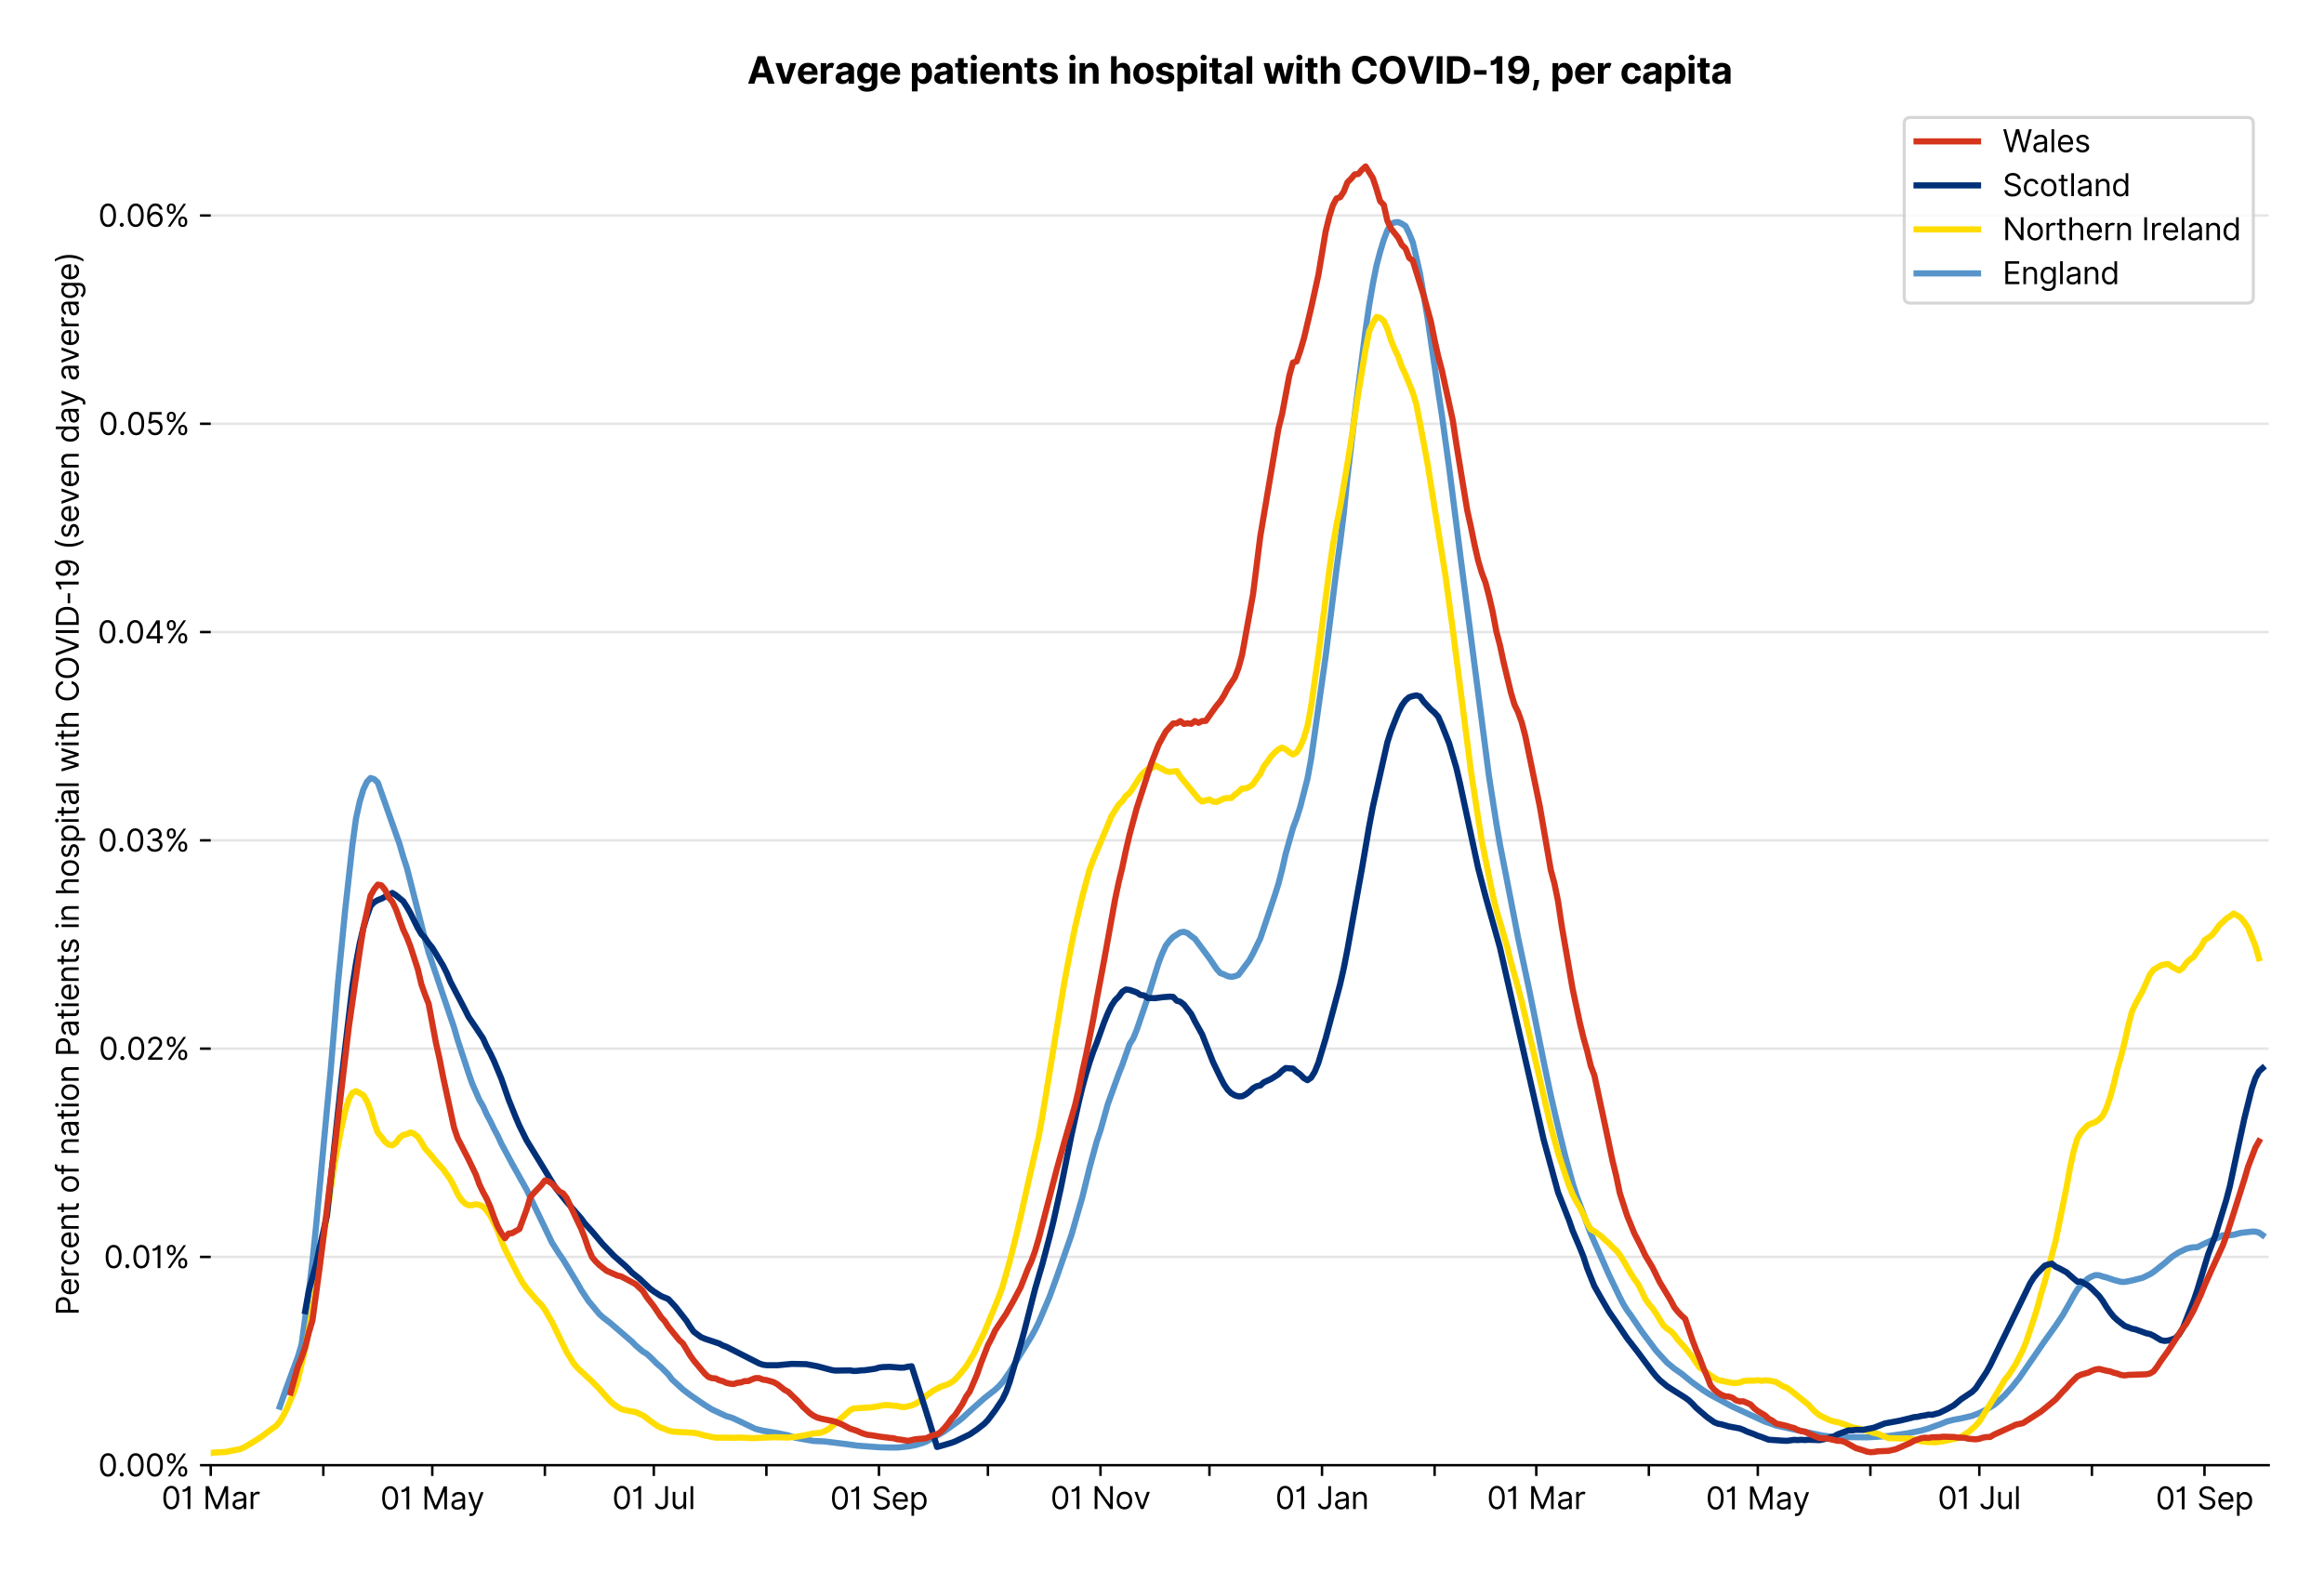 <?xml version="1.0" encoding="utf-8" standalone="no"?>
<!DOCTYPE svg PUBLIC "-//W3C//DTD SVG 1.1//EN"
  "http://www.w3.org/Graphics/SVG/1.1/DTD/svg11.dtd">
<svg version="1.1" viewBox="0 0 756.175 511.234" xmlns="http://www.w3.org/2000/svg" xmlns:xlink="http://www.w3.org/1999/xlink">
 <defs>
  <style type="text/css">*{stroke-linecap:butt;stroke-linejoin:round;}</style>
 </defs>
 <g id="figure_1">
  <g id="patch_1">
   <path d="M 0 511.234 
L 756.175 511.234 
L 756.175 0 
L 0 0 
z
" style="fill:#ffffff;"/>
  </g>
  <g id="axes_1">
   <g id="patch_2">
    <path d="M 68.575 476.745 
L 738.175 476.745 
L 738.175 33.225 
L 68.575 33.225 
z
" style="fill:#ffffff;"/>
   </g>
   <g id="matplotlib.axis_1">
    <g id="xtick_1">
     <g id="line2d_1">
      <defs>
       <path d="M 0 0 
L 0 3.5 
" id="m3208fd4e2b" style="stroke:#000000;stroke-width:0.8;"/>
      </defs>
      <g>
       <use style="stroke:#000000;stroke-width:0.8;" x="68.575" xlink:href="#m3208fd4e2b" y="476.745"/>
      </g>
     </g>
     <g id="text_1">
      <!-- 01 Mar -->
      <g transform="translate(52.538 491.018)scale(0.1 -0.1)">
       <defs>
        <path d="M 2000 -64 
Q 1230 -64 806 561 
Q 382 1186 382 2327 
Q 382 3459 809 4088 
Q 1236 4718 2000 4718 
Q 2764 4718 3191 4088 
Q 3618 3459 3618 2327 
Q 3618 1186 3194 561 
Q 2771 -64 2000 -64 
z
M 2000 436 
Q 2509 436 2791 927 
Q 3073 1418 3073 2327 
Q 3073 3234 2789 3730 
Q 2505 4227 2000 4227 
Q 1496 4227 1211 3730 
Q 927 3234 927 2327 
Q 927 1418 1210 927 
Q 1493 436 2000 436 
z
" id="Inter-Regular-30" transform="scale(0.016)"/>
        <path d="M 1973 4655 
L 1973 0 
L 1409 0 
L 1409 3836 
L 1373 3836 
Q 1341 3773 1209 3692 
Q 1077 3611 868 3551 
Q 659 3491 391 3491 
L 391 3964 
Q 661 3964 859 4061 
Q 1057 4159 1190 4291 
Q 1323 4423 1392 4529 
Q 1461 4636 1473 4655 
L 1973 4655 
z
" id="Inter-Regular-31" transform="scale(0.016)"/>
        <path id="Inter-Regular-20" transform="scale(0.016)"/>
        <path d="M 564 4655 
L 1236 4655 
L 2818 791 
L 2873 791 
L 4455 4655 
L 5127 4655 
L 5127 0 
L 4600 0 
L 4600 3536 
L 4555 3536 
L 3100 0 
L 2591 0 
L 1136 3536 
L 1091 3536 
L 1091 0 
L 564 0 
L 564 4655 
z
" id="Inter-Regular-4d" transform="scale(0.016)"/>
        <path d="M 1518 -82 
Q 1186 -82 916 44 
Q 646 170 486 410 
Q 327 650 327 991 
Q 327 1291 445 1478 
Q 564 1666 761 1773 
Q 959 1880 1199 1933 
Q 1439 1986 1682 2018 
Q 2000 2059 2199 2080 
Q 2398 2102 2490 2154 
Q 2582 2207 2582 2336 
L 2582 2355 
Q 2582 2691 2399 2877 
Q 2216 3064 1846 3064 
Q 1461 3064 1243 2895 
Q 1025 2727 936 2536 
L 427 2718 
Q 564 3036 792 3214 
Q 1021 3393 1292 3464 
Q 1564 3536 1827 3536 
Q 1996 3536 2215 3496 
Q 2434 3457 2640 3334 
Q 2846 3211 2982 2963 
Q 3118 2716 3118 2300 
L 3118 0 
L 2582 0 
L 2582 473 
L 2555 473 
Q 2500 359 2373 229 
Q 2246 100 2034 9 
Q 1823 -82 1518 -82 
z
M 1600 400 
Q 1918 400 2137 525 
Q 2357 650 2469 847 
Q 2582 1045 2582 1264 
L 2582 1755 
Q 2548 1714 2433 1681 
Q 2318 1648 2169 1624 
Q 2021 1600 1881 1583 
Q 1741 1566 1655 1555 
Q 1446 1527 1265 1467 
Q 1084 1407 974 1287 
Q 864 1168 864 964 
Q 864 684 1072 542 
Q 1280 400 1600 400 
z
" id="Inter-Regular-61" transform="scale(0.016)"/>
        <path d="M 491 0 
L 491 3491 
L 1009 3491 
L 1009 2964 
L 1046 2964 
Q 1139 3223 1389 3384 
Q 1639 3545 1955 3545 
Q 2100 3545 2209 3511 
Q 2318 3477 2400 3418 
L 2218 2964 
Q 2161 2993 2085 3010 
Q 2009 3027 1909 3027 
Q 1527 3027 1277 2794 
Q 1027 2561 1027 2209 
L 1027 0 
L 491 0 
z
" id="Inter-Regular-72" transform="scale(0.016)"/>
       </defs>
       <use xlink:href="#Inter-Regular-30"/>
       <use x="62.5" xlink:href="#Inter-Regular-31"/>
       <use x="106.676" xlink:href="#Inter-Regular-20"/>
       <use x="134.801" xlink:href="#Inter-Regular-4d"/>
       <use x="225.994" xlink:href="#Inter-Regular-61"/>
       <use x="282.386" xlink:href="#Inter-Regular-72"/>
      </g>
     </g>
    </g>
    <g id="xtick_2">
     <g id="line2d_2">
      <g>
       <use style="stroke:#000000;stroke-width:0.8;" x="105.205" xlink:href="#m3208fd4e2b" y="476.745"/>
      </g>
     </g>
    </g>
    <g id="xtick_3">
     <g id="line2d_3">
      <g>
       <use style="stroke:#000000;stroke-width:0.8;" x="140.654" xlink:href="#m3208fd4e2b" y="476.745"/>
      </g>
     </g>
     <g id="text_2">
      <!-- 01 May -->
      <g transform="translate(123.751 491.117)scale(0.1 -0.1)">
       <defs>
        <path d="M 818 -1355 
Q 682 -1355 575 -1333 
Q 468 -1311 427 -1291 
L 564 -818 
Q 857 -893 1053 -814 
Q 1250 -736 1391 -345 
L 1509 -18 
L 218 3491 
L 800 3491 
L 1764 709 
L 1800 709 
L 2764 3491 
L 3346 3491 
L 1846 -564 
Q 1550 -1355 818 -1355 
z
" id="Inter-Regular-79" transform="scale(0.016)"/>
       </defs>
       <use xlink:href="#Inter-Regular-30"/>
       <use x="62.5" xlink:href="#Inter-Regular-31"/>
       <use x="106.676" xlink:href="#Inter-Regular-20"/>
       <use x="134.801" xlink:href="#Inter-Regular-4d"/>
       <use x="225.994" xlink:href="#Inter-Regular-61"/>
       <use x="282.386" xlink:href="#Inter-Regular-79"/>
      </g>
     </g>
    </g>
    <g id="xtick_4">
     <g id="line2d_4">
      <g>
       <use style="stroke:#000000;stroke-width:0.8;" x="177.285" xlink:href="#m3208fd4e2b" y="476.745"/>
      </g>
     </g>
    </g>
    <g id="xtick_5">
     <g id="line2d_5">
      <g>
       <use style="stroke:#000000;stroke-width:0.8;" x="212.733" xlink:href="#m3208fd4e2b" y="476.745"/>
      </g>
     </g>
     <g id="text_3">
      <!-- 01 Jul -->
      <g transform="translate(199.19 491.018)scale(0.1 -0.1)">
       <defs>
        <path d="M 2346 4655 
L 2909 4655 
L 2909 1327 
Q 2909 657 2549 296 
Q 2189 -64 1582 -64 
Q 1200 -64 902 76 
Q 605 216 434 475 
Q 264 734 264 1091 
L 818 1091 
Q 818 795 1034 615 
Q 1250 436 1582 436 
Q 1948 436 2147 664 
Q 2346 893 2346 1327 
L 2346 4655 
z
" id="Inter-Regular-4a" transform="scale(0.016)"/>
        <path d="M 2691 1427 
L 2691 3491 
L 3227 3491 
L 3227 0 
L 2691 0 
L 2691 591 
L 2655 591 
Q 2532 325 2273 140 
Q 2014 -45 1618 -45 
Q 1127 -45 809 280 
Q 491 605 491 1273 
L 491 3491 
L 1027 3491 
L 1027 1309 
Q 1027 927 1242 700 
Q 1457 473 1791 473 
Q 1991 473 2199 575 
Q 2407 677 2549 888 
Q 2691 1100 2691 1427 
z
" id="Inter-Regular-75" transform="scale(0.016)"/>
        <path d="M 1027 4655 
L 1027 0 
L 491 0 
L 491 4655 
L 1027 4655 
z
" id="Inter-Regular-6c" transform="scale(0.016)"/>
       </defs>
       <use xlink:href="#Inter-Regular-30"/>
       <use x="62.5" xlink:href="#Inter-Regular-31"/>
       <use x="106.676" xlink:href="#Inter-Regular-20"/>
       <use x="134.801" xlink:href="#Inter-Regular-4a"/>
       <use x="189.063" xlink:href="#Inter-Regular-75"/>
       <use x="247.159" xlink:href="#Inter-Regular-6c"/>
      </g>
     </g>
    </g>
    <g id="xtick_6">
     <g id="line2d_6">
      <g>
       <use style="stroke:#000000;stroke-width:0.8;" x="249.364" xlink:href="#m3208fd4e2b" y="476.745"/>
      </g>
     </g>
    </g>
    <g id="xtick_7">
     <g id="line2d_7">
      <g>
       <use style="stroke:#000000;stroke-width:0.8;" x="285.994" xlink:href="#m3208fd4e2b" y="476.745"/>
      </g>
     </g>
     <g id="text_4">
      <!-- 01 Sep -->
      <g transform="translate(270.107 491.117)scale(0.1 -0.1)">
       <defs>
        <path d="M 3109 3491 
Q 3068 3836 2777 4027 
Q 2486 4218 2064 4218 
Q 1600 4218 1318 3999 
Q 1036 3780 1036 3445 
Q 1036 3195 1189 3042 
Q 1343 2889 1553 2803 
Q 1764 2718 1936 2673 
L 2409 2545 
Q 2591 2498 2815 2414 
Q 3039 2330 3244 2185 
Q 3450 2041 3584 1816 
Q 3718 1591 3718 1264 
Q 3718 886 3521 581 
Q 3325 277 2949 97 
Q 2573 -82 2036 -82 
Q 1286 -82 845 272 
Q 405 627 364 1200 
L 946 1200 
Q 968 936 1124 764 
Q 1280 593 1519 510 
Q 1759 427 2036 427 
Q 2359 427 2616 533 
Q 2873 639 3023 828 
Q 3173 1018 3173 1273 
Q 3173 1505 3043 1650 
Q 2914 1795 2702 1886 
Q 2491 1977 2246 2045 
L 1673 2209 
Q 1127 2366 809 2657 
Q 491 2948 491 3418 
Q 491 3809 703 4101 
Q 916 4393 1276 4555 
Q 1636 4718 2082 4718 
Q 2532 4718 2882 4558 
Q 3232 4398 3437 4120 
Q 3643 3843 3655 3491 
L 3109 3491 
z
" id="Inter-Regular-53" transform="scale(0.016)"/>
        <path d="M 1955 -73 
Q 1450 -73 1085 151 
Q 721 375 524 778 
Q 327 1182 327 1718 
Q 327 2255 524 2665 
Q 721 3075 1074 3305 
Q 1427 3536 1900 3536 
Q 2173 3536 2439 3445 
Q 2705 3355 2923 3151 
Q 3141 2948 3270 2614 
Q 3400 2280 3400 1791 
L 3400 1564 
L 866 1564 
Q 884 1005 1183 707 
Q 1482 409 1955 409 
Q 2271 409 2498 545 
Q 2725 682 2827 955 
L 3346 809 
Q 3223 414 2854 170 
Q 2486 -73 1955 -73 
z
M 866 2027 
L 2855 2027 
Q 2855 2470 2595 2762 
Q 2336 3055 1900 3055 
Q 1593 3055 1368 2911 
Q 1143 2768 1013 2533 
Q 884 2298 866 2027 
z
" id="Inter-Regular-65" transform="scale(0.016)"/>
        <path d="M 491 -1309 
L 491 3491 
L 1009 3491 
L 1009 2936 
L 1073 2936 
Q 1132 3027 1237 3169 
Q 1343 3311 1542 3423 
Q 1741 3536 2082 3536 
Q 2523 3536 2859 3315 
Q 3196 3095 3384 2690 
Q 3573 2286 3573 1736 
Q 3573 1182 3384 776 
Q 3196 370 2861 148 
Q 2527 -73 2091 -73 
Q 1755 -73 1552 39 
Q 1350 152 1241 296 
Q 1132 441 1073 536 
L 1027 536 
L 1027 -1309 
L 491 -1309 
z
M 1018 1745 
Q 1018 1152 1276 780 
Q 1534 409 2018 409 
Q 2355 409 2581 587 
Q 2807 766 2921 1069 
Q 3036 1373 3036 1745 
Q 3036 2114 2923 2410 
Q 2811 2707 2585 2881 
Q 2359 3055 2018 3055 
Q 1527 3055 1272 2693 
Q 1018 2332 1018 1745 
z
" id="Inter-Regular-70" transform="scale(0.016)"/>
       </defs>
       <use xlink:href="#Inter-Regular-30"/>
       <use x="62.5" xlink:href="#Inter-Regular-31"/>
       <use x="106.676" xlink:href="#Inter-Regular-20"/>
       <use x="134.801" xlink:href="#Inter-Regular-53"/>
       <use x="198.58" xlink:href="#Inter-Regular-65"/>
       <use x="256.818" xlink:href="#Inter-Regular-70"/>
      </g>
     </g>
    </g>
    <g id="xtick_8">
     <g id="line2d_8">
      <g>
       <use style="stroke:#000000;stroke-width:0.8;" x="321.443" xlink:href="#m3208fd4e2b" y="476.745"/>
      </g>
     </g>
    </g>
    <g id="xtick_9">
     <g id="line2d_9">
      <g>
       <use style="stroke:#000000;stroke-width:0.8;" x="358.073" xlink:href="#m3208fd4e2b" y="476.745"/>
      </g>
     </g>
     <g id="text_5">
      <!-- 01 Nov -->
      <g transform="translate(341.802 491.018)scale(0.1 -0.1)">
       <defs>
        <path d="M 4255 4655 
L 4255 0 
L 3709 0 
L 1173 3655 
L 1127 3655 
L 1127 0 
L 564 0 
L 564 4655 
L 1109 4655 
L 3655 991 
L 3700 991 
L 3700 4655 
L 4255 4655 
z
" id="Inter-Regular-4e" transform="scale(0.016)"/>
        <path d="M 1909 -73 
Q 1436 -73 1080 152 
Q 725 377 526 781 
Q 327 1186 327 1727 
Q 327 2273 526 2679 
Q 725 3086 1080 3311 
Q 1436 3536 1909 3536 
Q 2382 3536 2737 3311 
Q 3093 3086 3292 2679 
Q 3491 2273 3491 1727 
Q 3491 1186 3292 781 
Q 3093 377 2737 152 
Q 2382 -73 1909 -73 
z
M 1909 409 
Q 2268 409 2500 593 
Q 2732 777 2843 1077 
Q 2955 1377 2955 1727 
Q 2955 2077 2843 2379 
Q 2732 2682 2500 2868 
Q 2268 3055 1909 3055 
Q 1550 3055 1318 2868 
Q 1086 2682 975 2379 
Q 864 2077 864 1727 
Q 864 1377 975 1077 
Q 1086 777 1318 593 
Q 1550 409 1909 409 
z
" id="Inter-Regular-6f" transform="scale(0.016)"/>
        <path d="M 3346 3491 
L 2055 0 
L 1509 0 
L 218 3491 
L 800 3491 
L 1764 709 
L 1800 709 
L 2764 3491 
L 3346 3491 
z
" id="Inter-Regular-76" transform="scale(0.016)"/>
       </defs>
       <use xlink:href="#Inter-Regular-30"/>
       <use x="62.5" xlink:href="#Inter-Regular-31"/>
       <use x="106.676" xlink:href="#Inter-Regular-20"/>
       <use x="134.801" xlink:href="#Inter-Regular-4e"/>
       <use x="210.085" xlink:href="#Inter-Regular-6f"/>
       <use x="269.744" xlink:href="#Inter-Regular-76"/>
      </g>
     </g>
    </g>
    <g id="xtick_10">
     <g id="line2d_10">
      <g>
       <use style="stroke:#000000;stroke-width:0.8;" x="393.522" xlink:href="#m3208fd4e2b" y="476.745"/>
      </g>
     </g>
    </g>
    <g id="xtick_11">
     <g id="line2d_11">
      <g>
       <use style="stroke:#000000;stroke-width:0.8;" x="430.152" xlink:href="#m3208fd4e2b" y="476.745"/>
      </g>
     </g>
     <g id="text_6">
      <!-- 01 Jan -->
      <g transform="translate(414.953 491.018)scale(0.1 -0.1)">
       <defs>
        <path d="M 1027 2100 
L 1027 0 
L 491 0 
L 491 3491 
L 1009 3491 
L 1009 2945 
L 1055 2945 
Q 1177 3211 1427 3373 
Q 1677 3536 2073 3536 
Q 2602 3536 2928 3211 
Q 3255 2886 3255 2218 
L 3255 0 
L 2718 0 
L 2718 2182 
Q 2718 2593 2504 2824 
Q 2291 3055 1918 3055 
Q 1534 3055 1280 2806 
Q 1027 2557 1027 2100 
z
" id="Inter-Regular-6e" transform="scale(0.016)"/>
       </defs>
       <use xlink:href="#Inter-Regular-30"/>
       <use x="62.5" xlink:href="#Inter-Regular-31"/>
       <use x="106.676" xlink:href="#Inter-Regular-20"/>
       <use x="134.801" xlink:href="#Inter-Regular-4a"/>
       <use x="189.063" xlink:href="#Inter-Regular-61"/>
       <use x="245.455" xlink:href="#Inter-Regular-6e"/>
      </g>
     </g>
    </g>
    <g id="xtick_12">
     <g id="line2d_12">
      <g>
       <use style="stroke:#000000;stroke-width:0.8;" x="466.783" xlink:href="#m3208fd4e2b" y="476.745"/>
      </g>
     </g>
    </g>
    <g id="xtick_13">
     <g id="line2d_13">
      <g>
       <use style="stroke:#000000;stroke-width:0.8;" x="499.868" xlink:href="#m3208fd4e2b" y="476.745"/>
      </g>
     </g>
     <g id="text_7">
      <!-- 01 Mar -->
      <g transform="translate(483.832 491.018)scale(0.1 -0.1)">
       <use xlink:href="#Inter-Regular-30"/>
       <use x="62.5" xlink:href="#Inter-Regular-31"/>
       <use x="106.676" xlink:href="#Inter-Regular-20"/>
       <use x="134.801" xlink:href="#Inter-Regular-4d"/>
       <use x="225.994" xlink:href="#Inter-Regular-61"/>
       <use x="282.386" xlink:href="#Inter-Regular-72"/>
      </g>
     </g>
    </g>
    <g id="xtick_14">
     <g id="line2d_14">
      <g>
       <use style="stroke:#000000;stroke-width:0.8;" x="536.499" xlink:href="#m3208fd4e2b" y="476.745"/>
      </g>
     </g>
    </g>
    <g id="xtick_15">
     <g id="line2d_15">
      <g>
       <use style="stroke:#000000;stroke-width:0.8;" x="571.947" xlink:href="#m3208fd4e2b" y="476.745"/>
      </g>
     </g>
     <g id="text_8">
      <!-- 01 May -->
      <g transform="translate(555.044 491.117)scale(0.1 -0.1)">
       <use xlink:href="#Inter-Regular-30"/>
       <use x="62.5" xlink:href="#Inter-Regular-31"/>
       <use x="106.676" xlink:href="#Inter-Regular-20"/>
       <use x="134.801" xlink:href="#Inter-Regular-4d"/>
       <use x="225.994" xlink:href="#Inter-Regular-61"/>
       <use x="282.386" xlink:href="#Inter-Regular-79"/>
      </g>
     </g>
    </g>
    <g id="xtick_16">
     <g id="line2d_16">
      <g>
       <use style="stroke:#000000;stroke-width:0.8;" x="608.578" xlink:href="#m3208fd4e2b" y="476.745"/>
      </g>
     </g>
    </g>
    <g id="xtick_17">
     <g id="line2d_17">
      <g>
       <use style="stroke:#000000;stroke-width:0.8;" x="644.027" xlink:href="#m3208fd4e2b" y="476.745"/>
      </g>
     </g>
     <g id="text_9">
      <!-- 01 Jul -->
      <g transform="translate(630.483 491.018)scale(0.1 -0.1)">
       <use xlink:href="#Inter-Regular-30"/>
       <use x="62.5" xlink:href="#Inter-Regular-31"/>
       <use x="106.676" xlink:href="#Inter-Regular-20"/>
       <use x="134.801" xlink:href="#Inter-Regular-4a"/>
       <use x="189.063" xlink:href="#Inter-Regular-75"/>
       <use x="247.159" xlink:href="#Inter-Regular-6c"/>
      </g>
     </g>
    </g>
    <g id="xtick_18">
     <g id="line2d_18">
      <g>
       <use style="stroke:#000000;stroke-width:0.8;" x="680.657" xlink:href="#m3208fd4e2b" y="476.745"/>
      </g>
     </g>
    </g>
    <g id="xtick_19">
     <g id="line2d_19">
      <g>
       <use style="stroke:#000000;stroke-width:0.8;" x="717.287" xlink:href="#m3208fd4e2b" y="476.745"/>
      </g>
     </g>
     <g id="text_10">
      <!-- 01 Sep -->
      <g transform="translate(701.4 491.117)scale(0.1 -0.1)">
       <use xlink:href="#Inter-Regular-30"/>
       <use x="62.5" xlink:href="#Inter-Regular-31"/>
       <use x="106.676" xlink:href="#Inter-Regular-20"/>
       <use x="134.801" xlink:href="#Inter-Regular-53"/>
       <use x="198.58" xlink:href="#Inter-Regular-65"/>
       <use x="256.818" xlink:href="#Inter-Regular-70"/>
      </g>
     </g>
    </g>
   </g>
   <g id="matplotlib.axis_2">
    <g id="ytick_1">
     <g id="line2d_20">
      <path clip-path="url(#pa20795f98c)" d="M 68.575 476.745 
L 738.175 476.745 
" style="fill:none;stroke:#e5e5e5;stroke-linecap:square;stroke-width:0.8;"/>
     </g>
     <g id="line2d_21">
      <defs>
       <path d="M 0 0 
L -3.5 0 
" id="m943da48bfc" style="stroke:#000000;stroke-width:0.8;"/>
      </defs>
      <g>
       <use style="stroke:#000000;stroke-width:0.8;" x="68.575" xlink:href="#m943da48bfc" y="476.745"/>
      </g>
     </g>
     <g id="text_11">
      <!-- 0.00% -->
      <g transform="translate(31.944 480.382)scale(0.1 -0.1)">
       <defs>
        <path d="M 882 -36 
Q 714 -36 593 84 
Q 473 205 473 373 
Q 473 541 593 661 
Q 714 782 882 782 
Q 1050 782 1170 661 
Q 1291 541 1291 373 
Q 1291 205 1170 84 
Q 1050 -36 882 -36 
z
" id="Inter-Regular-2e" transform="scale(0.016)"/>
        <path d="M 2855 873 
L 2855 1118 
Q 2855 1373 2960 1585 
Q 3066 1798 3269 1926 
Q 3473 2055 3764 2055 
Q 4059 2055 4259 1926 
Q 4459 1798 4561 1585 
Q 4664 1373 4664 1118 
L 4664 873 
Q 4664 618 4560 405 
Q 4457 193 4256 64 
Q 4055 -64 3764 -64 
Q 3468 -64 3266 64 
Q 3064 193 2959 405 
Q 2855 618 2855 873 
z
M 536 3536 
L 536 3782 
Q 536 4036 642 4248 
Q 748 4461 951 4589 
Q 1155 4718 1446 4718 
Q 1741 4718 1941 4589 
Q 2141 4461 2243 4248 
Q 2346 4036 2346 3782 
L 2346 3536 
Q 2346 3282 2242 3069 
Q 2139 2857 1937 2728 
Q 1736 2600 1446 2600 
Q 1150 2600 948 2728 
Q 746 2857 641 3069 
Q 536 3282 536 3536 
z
M 709 0 
L 3909 4655 
L 4427 4655 
L 1227 0 
L 709 0 
z
M 3318 1118 
L 3318 873 
Q 3318 661 3418 494 
Q 3518 327 3764 327 
Q 4002 327 4101 494 
Q 4200 661 4200 873 
L 4200 1118 
Q 4200 1330 4104 1497 
Q 4009 1664 3764 1664 
Q 3525 1664 3421 1497 
Q 3318 1330 3318 1118 
z
M 1000 3782 
L 1000 3536 
Q 1000 3325 1100 3158 
Q 1200 2991 1446 2991 
Q 1684 2991 1783 3158 
Q 1882 3325 1882 3536 
L 1882 3782 
Q 1882 3993 1786 4160 
Q 1691 4327 1446 4327 
Q 1207 4327 1103 4160 
Q 1000 3993 1000 3782 
z
" id="Inter-Regular-25" transform="scale(0.016)"/>
       </defs>
       <use xlink:href="#Inter-Regular-30"/>
       <use x="62.5" xlink:href="#Inter-Regular-2e"/>
       <use x="90.057" xlink:href="#Inter-Regular-30"/>
       <use x="152.557" xlink:href="#Inter-Regular-30"/>
       <use x="215.057" xlink:href="#Inter-Regular-25"/>
      </g>
     </g>
    </g>
    <g id="ytick_2">
     <g id="line2d_22">
      <path clip-path="url(#pa20795f98c)" d="M 68.575 408.975 
L 738.175 408.975 
" style="fill:none;stroke:#e5e5e5;stroke-linecap:square;stroke-width:0.8;"/>
     </g>
     <g id="line2d_23">
      <g>
       <use style="stroke:#000000;stroke-width:0.8;" x="68.575" xlink:href="#m943da48bfc" y="408.975"/>
      </g>
     </g>
     <g id="text_12">
      <!-- 0.01% -->
      <g transform="translate(33.777 412.611)scale(0.1 -0.1)">
       <use xlink:href="#Inter-Regular-30"/>
       <use x="62.5" xlink:href="#Inter-Regular-2e"/>
       <use x="90.057" xlink:href="#Inter-Regular-30"/>
       <use x="152.557" xlink:href="#Inter-Regular-31"/>
       <use x="196.733" xlink:href="#Inter-Regular-25"/>
      </g>
     </g>
    </g>
    <g id="ytick_3">
     <g id="line2d_24">
      <path clip-path="url(#pa20795f98c)" d="M 68.575 341.204 
L 738.175 341.204 
" style="fill:none;stroke:#e5e5e5;stroke-linecap:square;stroke-width:0.8;"/>
     </g>
     <g id="line2d_25">
      <g>
       <use style="stroke:#000000;stroke-width:0.8;" x="68.575" xlink:href="#m943da48bfc" y="341.204"/>
      </g>
     </g>
     <g id="text_13">
      <!-- 0.02% -->
      <g transform="translate(32.142 344.841)scale(0.1 -0.1)">
       <defs>
        <path d="M 482 0 
L 482 409 
L 2018 2091 
Q 2289 2386 2464 2605 
Q 2639 2825 2724 3019 
Q 2809 3214 2809 3427 
Q 2809 3795 2553 4011 
Q 2298 4227 1918 4227 
Q 1514 4227 1275 3985 
Q 1036 3743 1036 3345 
L 500 3345 
Q 500 3755 688 4064 
Q 877 4373 1203 4545 
Q 1530 4718 1936 4718 
Q 2346 4718 2661 4545 
Q 2977 4373 3156 4079 
Q 3336 3786 3336 3427 
Q 3336 3170 3244 2926 
Q 3152 2682 2926 2383 
Q 2700 2084 2300 1655 
L 1255 536 
L 1255 500 
L 3418 500 
L 3418 0 
L 482 0 
z
" id="Inter-Regular-32" transform="scale(0.016)"/>
       </defs>
       <use xlink:href="#Inter-Regular-30"/>
       <use x="62.5" xlink:href="#Inter-Regular-2e"/>
       <use x="90.057" xlink:href="#Inter-Regular-30"/>
       <use x="152.557" xlink:href="#Inter-Regular-32"/>
       <use x="213.068" xlink:href="#Inter-Regular-25"/>
      </g>
     </g>
    </g>
    <g id="ytick_4">
     <g id="line2d_26">
      <path clip-path="url(#pa20795f98c)" d="M 68.575 273.434 
L 738.175 273.434 
" style="fill:none;stroke:#e5e5e5;stroke-linecap:square;stroke-width:0.8;"/>
     </g>
     <g id="line2d_27">
      <g>
       <use style="stroke:#000000;stroke-width:0.8;" x="68.575" xlink:href="#m943da48bfc" y="273.434"/>
      </g>
     </g>
     <g id="text_14">
      <!-- 0.03% -->
      <g transform="translate(31.83 277.07)scale(0.1 -0.1)">
       <defs>
        <path d="M 2055 -64 
Q 1605 -64 1253 90 
Q 902 245 696 521 
Q 491 798 473 1164 
L 1046 1164 
Q 1071 827 1356 631 
Q 1641 436 2046 436 
Q 2493 436 2783 664 
Q 3073 893 3073 1264 
Q 3073 1650 2787 1893 
Q 2502 2136 1973 2136 
L 1600 2136 
L 1600 2636 
L 1973 2636 
Q 2386 2636 2647 2856 
Q 2909 3077 2909 3445 
Q 2909 3798 2679 4012 
Q 2450 4227 2064 4227 
Q 1823 4227 1610 4139 
Q 1398 4052 1264 3887 
Q 1130 3723 1118 3491 
L 573 3491 
Q 586 3857 793 4133 
Q 1000 4409 1335 4563 
Q 1671 4718 2073 4718 
Q 2505 4718 2814 4544 
Q 3123 4370 3289 4086 
Q 3455 3802 3455 3473 
Q 3455 3080 3249 2802 
Q 3043 2525 2691 2418 
L 2691 2382 
Q 3132 2309 3379 2008 
Q 3627 1707 3627 1264 
Q 3627 884 3421 583 
Q 3216 282 2861 109 
Q 2507 -64 2055 -64 
z
" id="Inter-Regular-33" transform="scale(0.016)"/>
       </defs>
       <use xlink:href="#Inter-Regular-30"/>
       <use x="62.5" xlink:href="#Inter-Regular-2e"/>
       <use x="90.057" xlink:href="#Inter-Regular-30"/>
       <use x="152.557" xlink:href="#Inter-Regular-33"/>
       <use x="216.193" xlink:href="#Inter-Regular-25"/>
      </g>
     </g>
    </g>
    <g id="ytick_5">
     <g id="line2d_28">
      <path clip-path="url(#pa20795f98c)" d="M 68.575 205.663 
L 738.175 205.663 
" style="fill:none;stroke:#e5e5e5;stroke-linecap:square;stroke-width:0.8;"/>
     </g>
     <g id="line2d_29">
      <g>
       <use style="stroke:#000000;stroke-width:0.8;" x="68.575" xlink:href="#m943da48bfc" y="205.663"/>
      </g>
     </g>
     <g id="text_15">
      <!-- 0.04% -->
      <g transform="translate(31.773 209.3)scale(0.1 -0.1)">
       <defs>
        <path d="M 373 955 
L 373 1418 
L 2418 4655 
L 3100 4655 
L 3100 1455 
L 3736 1455 
L 3736 955 
L 3100 955 
L 3100 0 
L 2564 0 
L 2564 955 
L 373 955 
z
M 2564 1455 
L 2564 3936 
L 2527 3936 
L 982 1491 
L 982 1455 
L 2564 1455 
z
" id="Inter-Regular-34" transform="scale(0.016)"/>
       </defs>
       <use xlink:href="#Inter-Regular-30"/>
       <use x="62.5" xlink:href="#Inter-Regular-2e"/>
       <use x="90.057" xlink:href="#Inter-Regular-30"/>
       <use x="152.557" xlink:href="#Inter-Regular-34"/>
       <use x="216.761" xlink:href="#Inter-Regular-25"/>
      </g>
     </g>
    </g>
    <g id="ytick_6">
     <g id="line2d_30">
      <path clip-path="url(#pa20795f98c)" d="M 68.575 137.893 
L 738.175 137.893 
" style="fill:none;stroke:#e5e5e5;stroke-linecap:square;stroke-width:0.8;"/>
     </g>
     <g id="line2d_31">
      <g>
       <use style="stroke:#000000;stroke-width:0.8;" x="68.575" xlink:href="#m943da48bfc" y="137.893"/>
      </g>
     </g>
     <g id="text_16">
      <!-- 0.05% -->
      <g transform="translate(32.114 141.529)scale(0.1 -0.1)">
       <defs>
        <path d="M 1936 -64 
Q 1536 -64 1216 95 
Q 896 255 702 532 
Q 509 809 491 1164 
L 1036 1164 
Q 1068 848 1324 642 
Q 1580 436 1936 436 
Q 2223 436 2447 570 
Q 2671 705 2799 940 
Q 2927 1175 2927 1473 
Q 2927 1777 2794 2017 
Q 2661 2257 2429 2395 
Q 2198 2534 1900 2536 
Q 1686 2539 1461 2472 
Q 1236 2405 1091 2300 
L 564 2364 
L 846 4655 
L 3264 4655 
L 3264 4155 
L 1318 4155 
L 1155 2782 
L 1182 2782 
Q 1325 2895 1541 2970 
Q 1757 3045 1991 3045 
Q 2418 3045 2753 2842 
Q 3089 2639 3281 2286 
Q 3473 1934 3473 1482 
Q 3473 1036 3274 687 
Q 3075 339 2727 137 
Q 2380 -64 1936 -64 
z
" id="Inter-Regular-35" transform="scale(0.016)"/>
       </defs>
       <use xlink:href="#Inter-Regular-30"/>
       <use x="62.5" xlink:href="#Inter-Regular-2e"/>
       <use x="90.057" xlink:href="#Inter-Regular-30"/>
       <use x="152.557" xlink:href="#Inter-Regular-35"/>
       <use x="213.352" xlink:href="#Inter-Regular-25"/>
      </g>
     </g>
    </g>
    <g id="ytick_7">
     <g id="line2d_32">
      <path clip-path="url(#pa20795f98c)" d="M 68.575 70.122 
L 738.175 70.122 
" style="fill:none;stroke:#e5e5e5;stroke-linecap:square;stroke-width:0.8;"/>
     </g>
     <g id="line2d_33">
      <g>
       <use style="stroke:#000000;stroke-width:0.8;" x="68.575" xlink:href="#m943da48bfc" y="70.122"/>
      </g>
     </g>
     <g id="text_17">
      <!-- 0.06% -->
      <g transform="translate(31.958 73.759)scale(0.1 -0.1)">
       <defs>
        <path d="M 2027 -64 
Q 1741 -59 1454 45 
Q 1168 150 932 399 
Q 696 648 552 1074 
Q 409 1500 409 2145 
Q 409 3386 861 4056 
Q 1314 4727 2100 4727 
Q 2686 4727 3073 4384 
Q 3461 4041 3546 3491 
L 2991 3491 
Q 2914 3811 2691 4019 
Q 2468 4227 2100 4227 
Q 1559 4227 1249 3755 
Q 939 3284 936 2427 
L 973 2427 
Q 1164 2716 1461 2880 
Q 1759 3045 2118 3045 
Q 2518 3045 2850 2846 
Q 3182 2648 3382 2299 
Q 3582 1950 3582 1500 
Q 3582 1068 3389 710 
Q 3196 352 2847 142 
Q 2498 -68 2027 -64 
z
M 2027 436 
Q 2314 436 2542 579 
Q 2771 723 2903 964 
Q 3036 1205 3036 1500 
Q 3036 1789 2908 2026 
Q 2780 2264 2556 2404 
Q 2332 2545 2046 2545 
Q 1757 2545 1525 2397 
Q 1293 2250 1157 2010 
Q 1021 1770 1018 1491 
Q 1018 1214 1149 973 
Q 1280 732 1508 584 
Q 1736 436 2027 436 
z
" id="Inter-Regular-36" transform="scale(0.016)"/>
       </defs>
       <use xlink:href="#Inter-Regular-30"/>
       <use x="62.5" xlink:href="#Inter-Regular-2e"/>
       <use x="90.057" xlink:href="#Inter-Regular-30"/>
       <use x="152.557" xlink:href="#Inter-Regular-36"/>
       <use x="214.915" xlink:href="#Inter-Regular-25"/>
      </g>
     </g>
    </g>
    <g id="text_18">
     <!-- Percent of nation Patients in hospital with COVID-19 (seven day average) -->
     <g transform="translate(25.614 428.013)rotate(-90)scale(0.1 -0.1)">
      <defs>
       <path d="M 564 0 
L 564 4655 
L 2136 4655 
Q 2684 4655 3033 4458 
Q 3382 4261 3550 3927 
Q 3718 3593 3718 3182 
Q 3718 2770 3551 2434 
Q 3384 2098 3036 1899 
Q 2689 1700 2146 1700 
L 1127 1700 
L 1127 0 
L 564 0 
z
M 1127 2200 
L 2127 2200 
Q 2689 2200 2926 2482 
Q 3164 2764 3164 3182 
Q 3164 3602 2925 3878 
Q 2686 4155 2118 4155 
L 1127 4155 
L 1127 2200 
z
" id="Inter-Regular-50" transform="scale(0.016)"/>
       <path d="M 1909 -73 
Q 1418 -73 1063 159 
Q 709 391 518 798 
Q 327 1205 327 1727 
Q 327 2259 524 2667 
Q 721 3075 1074 3305 
Q 1427 3536 1900 3536 
Q 2268 3536 2563 3400 
Q 2859 3264 3047 3018 
Q 3236 2773 3282 2445 
L 2746 2445 
Q 2684 2684 2474 2869 
Q 2264 3055 1909 3055 
Q 1439 3055 1151 2697 
Q 864 2339 864 1745 
Q 864 1139 1148 774 
Q 1432 409 1909 409 
Q 2223 409 2447 570 
Q 2671 732 2746 1018 
L 3282 1018 
Q 3236 709 3058 462 
Q 2880 216 2588 71 
Q 2296 -73 1909 -73 
z
" id="Inter-Regular-63" transform="scale(0.016)"/>
       <path d="M 2009 3491 
L 2009 3036 
L 1264 3036 
L 1264 1000 
Q 1264 773 1331 660 
Q 1398 548 1503 510 
Q 1609 473 1727 473 
Q 1816 473 1873 483 
Q 1930 493 1964 500 
L 2073 18 
Q 2018 -2 1920 -23 
Q 1823 -45 1673 -45 
Q 1446 -45 1228 52 
Q 1011 150 869 350 
Q 727 550 727 855 
L 727 3036 
L 200 3036 
L 200 3491 
L 727 3491 
L 727 4327 
L 1264 4327 
L 1264 3491 
L 2009 3491 
z
" id="Inter-Regular-74" transform="scale(0.016)"/>
       <path d="M 2046 3491 
L 2046 3036 
L 1264 3036 
L 1264 0 
L 727 0 
L 727 3036 
L 164 3036 
L 164 3491 
L 727 3491 
L 727 3973 
Q 727 4273 868 4473 
Q 1009 4673 1234 4773 
Q 1459 4873 1709 4873 
Q 1907 4873 2032 4841 
Q 2157 4809 2218 4782 
L 2064 4318 
Q 2023 4332 1951 4352 
Q 1880 4373 1764 4373 
Q 1498 4373 1381 4239 
Q 1264 4105 1264 3845 
L 1264 3491 
L 2046 3491 
z
" id="Inter-Regular-66" transform="scale(0.016)"/>
       <path d="M 491 0 
L 491 3491 
L 1027 3491 
L 1027 0 
L 491 0 
z
M 764 4073 
Q 607 4073 494 4179 
Q 382 4286 382 4436 
Q 382 4586 494 4693 
Q 607 4800 764 4800 
Q 921 4800 1033 4693 
Q 1146 4586 1146 4436 
Q 1146 4286 1033 4179 
Q 921 4073 764 4073 
z
" id="Inter-Regular-69" transform="scale(0.016)"/>
       <path d="M 2964 2709 
L 2482 2573 
Q 2411 2755 2245 2914 
Q 2080 3073 1727 3073 
Q 1407 3073 1194 2926 
Q 982 2780 982 2555 
Q 982 2355 1127 2239 
Q 1273 2123 1582 2045 
L 2100 1918 
Q 3027 1691 3027 973 
Q 3027 673 2855 436 
Q 2684 200 2377 63 
Q 2071 -73 1664 -73 
Q 1130 -73 780 159 
Q 430 391 336 836 
L 846 964 
Q 989 400 1655 400 
Q 2030 400 2251 560 
Q 2473 720 2473 945 
Q 2473 1316 1955 1436 
L 1373 1573 
Q 893 1686 669 1926 
Q 446 2166 446 2527 
Q 446 2823 613 3050 
Q 780 3277 1069 3406 
Q 1359 3536 1727 3536 
Q 2246 3536 2542 3309 
Q 2839 3082 2964 2709 
z
" id="Inter-Regular-73" transform="scale(0.016)"/>
       <path d="M 1027 2100 
L 1027 0 
L 491 0 
L 491 4655 
L 1027 4655 
L 1027 2945 
L 1073 2945 
Q 1196 3216 1442 3376 
Q 1689 3536 2100 3536 
Q 2636 3536 2963 3213 
Q 3291 2891 3291 2218 
L 3291 0 
L 2755 0 
L 2755 2182 
Q 2755 2598 2540 2826 
Q 2325 3055 1946 3055 
Q 1548 3055 1287 2806 
Q 1027 2557 1027 2100 
z
" id="Inter-Regular-68" transform="scale(0.016)"/>
       <path d="M 1282 0 
L 218 3491 
L 782 3491 
L 1536 818 
L 1573 818 
L 2318 3491 
L 2891 3491 
L 3627 827 
L 3664 827 
L 4418 3491 
L 4982 3491 
L 3918 0 
L 3391 0 
L 2627 2682 
L 2573 2682 
L 1809 0 
L 1282 0 
z
" id="Inter-Regular-77" transform="scale(0.016)"/>
       <path d="M 4309 3200 
L 3746 3200 
Q 3677 3523 3484 3743 
Q 3291 3964 3018 4077 
Q 2746 4191 2436 4191 
Q 2014 4191 1672 3977 
Q 1330 3764 1128 3348 
Q 927 2932 927 2327 
Q 927 1723 1128 1307 
Q 1330 891 1672 677 
Q 2014 464 2436 464 
Q 2746 464 3018 577 
Q 3291 691 3484 911 
Q 3677 1132 3746 1455 
L 4309 1455 
Q 4223 977 3957 637 
Q 3691 298 3298 117 
Q 2905 -64 2436 -64 
Q 1841 -64 1377 227 
Q 914 518 648 1054 
Q 382 1591 382 2327 
Q 382 3064 648 3600 
Q 914 4136 1377 4427 
Q 1841 4718 2436 4718 
Q 2905 4718 3298 4537 
Q 3691 4357 3957 4017 
Q 4223 3677 4309 3200 
z
" id="Inter-Regular-43" transform="scale(0.016)"/>
       <path d="M 4491 2327 
Q 4491 1591 4225 1054 
Q 3959 518 3495 227 
Q 3032 -64 2436 -64 
Q 1841 -64 1377 227 
Q 914 518 648 1054 
Q 382 1591 382 2327 
Q 382 3064 648 3600 
Q 914 4136 1377 4427 
Q 1841 4718 2436 4718 
Q 3032 4718 3495 4427 
Q 3959 4136 4225 3600 
Q 4491 3064 4491 2327 
z
M 3946 2327 
Q 3946 2932 3744 3348 
Q 3543 3764 3201 3977 
Q 2859 4191 2436 4191 
Q 2014 4191 1672 3977 
Q 1330 3764 1128 3348 
Q 927 2932 927 2327 
Q 927 1723 1128 1307 
Q 1330 891 1672 677 
Q 2014 464 2436 464 
Q 2859 464 3201 677 
Q 3543 891 3744 1307 
Q 3946 1723 3946 2327 
z
" id="Inter-Regular-4f" transform="scale(0.016)"/>
       <path d="M 755 4655 
L 2136 736 
L 2191 736 
L 3573 4655 
L 4164 4655 
L 2455 0 
L 1873 0 
L 164 4655 
L 755 4655 
z
" id="Inter-Regular-56" transform="scale(0.016)"/>
       <path d="M 1127 4655 
L 1127 0 
L 564 0 
L 564 4655 
L 1127 4655 
z
" id="Inter-Regular-49" transform="scale(0.016)"/>
       <path d="M 2000 0 
L 564 0 
L 564 4655 
L 2064 4655 
Q 2741 4655 3223 4376 
Q 3705 4098 3961 3578 
Q 4218 3059 4218 2336 
Q 4218 1609 3959 1085 
Q 3700 561 3204 280 
Q 2709 0 2000 0 
z
M 1127 500 
L 1964 500 
Q 2830 500 3251 992 
Q 3673 1484 3673 2336 
Q 3673 3182 3259 3668 
Q 2846 4155 2027 4155 
L 1127 4155 
L 1127 500 
z
" id="Inter-Regular-44" transform="scale(0.016)"/>
       <path d="M 2491 2245 
L 2491 1745 
L 455 1745 
L 455 2245 
L 2491 2245 
z
" id="Inter-Regular-2d" transform="scale(0.016)"/>
       <path d="M 1964 4727 
Q 2250 4725 2536 4618 
Q 2823 4511 3059 4263 
Q 3296 4016 3439 3590 
Q 3582 3164 3582 2518 
Q 3582 1277 3128 606 
Q 2675 -64 1891 -64 
Q 1305 -64 916 278 
Q 527 620 446 1173 
L 1000 1173 
Q 1075 852 1299 644 
Q 1523 436 1891 436 
Q 2430 436 2742 906 
Q 3055 1377 3055 2236 
L 3018 2236 
Q 2827 1950 2530 1784 
Q 2234 1618 1873 1618 
Q 1473 1618 1140 1817 
Q 807 2016 608 2365 
Q 409 2714 409 3164 
Q 409 3595 601 3952 
Q 793 4309 1142 4520 
Q 1491 4732 1964 4727 
z
M 1964 4227 
Q 1677 4227 1449 4084 
Q 1221 3941 1088 3700 
Q 955 3459 955 3164 
Q 955 2873 1083 2635 
Q 1211 2398 1435 2258 
Q 1659 2118 1946 2118 
Q 2232 2118 2465 2266 
Q 2698 2414 2835 2654 
Q 2973 2895 2973 3173 
Q 2973 3450 2842 3691 
Q 2711 3932 2483 4079 
Q 2255 4227 1964 4227 
z
" id="Inter-Regular-39" transform="scale(0.016)"/>
       <path d="M 682 1964 
Q 682 2823 906 3544 
Q 1130 4266 1546 4873 
L 2018 4873 
Q 1800 4573 1623 4095 
Q 1446 3618 1341 3061 
Q 1236 2505 1236 1964 
Q 1236 1423 1341 866 
Q 1446 309 1623 -168 
Q 1800 -645 2018 -945 
L 1546 -945 
Q 1130 -339 906 383 
Q 682 1105 682 1964 
z
" id="Inter-Regular-28" transform="scale(0.016)"/>
       <path d="M 1809 -73 
Q 1373 -73 1039 148 
Q 705 370 516 776 
Q 327 1182 327 1736 
Q 327 2286 516 2690 
Q 705 3095 1041 3315 
Q 1377 3536 1818 3536 
Q 2159 3536 2358 3423 
Q 2557 3311 2662 3169 
Q 2768 3027 2827 2936 
L 2873 2936 
L 2873 4655 
L 3409 4655 
L 3409 0 
L 2891 0 
L 2891 536 
L 2827 536 
Q 2768 441 2659 296 
Q 2550 152 2348 39 
Q 2146 -73 1809 -73 
z
M 1882 409 
Q 2366 409 2624 780 
Q 2882 1152 2882 1745 
Q 2882 2332 2627 2693 
Q 2373 3055 1882 3055 
Q 1541 3055 1315 2881 
Q 1089 2707 976 2410 
Q 864 2114 864 1745 
Q 864 1373 978 1069 
Q 1093 766 1319 587 
Q 1546 409 1882 409 
z
" id="Inter-Regular-64" transform="scale(0.016)"/>
       <path d="M 1900 -1382 
Q 1316 -1382 976 -1169 
Q 636 -957 473 -682 
L 900 -382 
Q 973 -477 1084 -601 
Q 1196 -725 1390 -817 
Q 1584 -909 1900 -909 
Q 2323 -909 2598 -704 
Q 2873 -500 2873 -64 
L 2873 645 
L 2827 645 
Q 2768 550 2660 410 
Q 2552 270 2351 162 
Q 2150 55 1809 55 
Q 1386 55 1051 255 
Q 716 455 521 836 
Q 327 1218 327 1764 
Q 327 2300 516 2699 
Q 705 3098 1041 3317 
Q 1377 3536 1818 3536 
Q 2159 3536 2360 3423 
Q 2561 3311 2669 3169 
Q 2777 3027 2836 2936 
L 2891 2936 
L 2891 3491 
L 3409 3491 
L 3409 -100 
Q 3409 -550 3205 -833 
Q 3002 -1116 2660 -1249 
Q 2318 -1382 1900 -1382 
z
M 1882 536 
Q 2366 536 2624 864 
Q 2882 1193 2882 1773 
Q 2882 2339 2627 2697 
Q 2373 3055 1882 3055 
Q 1541 3055 1315 2882 
Q 1089 2709 976 2418 
Q 864 2127 864 1773 
Q 864 1227 1120 881 
Q 1377 536 1882 536 
z
" id="Inter-Regular-67" transform="scale(0.016)"/>
       <path d="M 1638 1940 
Q 1638 1081 1414 359 
Q 1191 -362 775 -969 
L 302 -969 
Q 520 -669 697 -191 
Q 875 286 979 842 
Q 1084 1399 1084 1940 
Q 1084 2481 979 3038 
Q 875 3595 697 4072 
Q 520 4549 302 4849 
L 775 4849 
Q 1191 4243 1414 3521 
Q 1638 2799 1638 1940 
z
" id="Inter-Regular-29" transform="scale(0.016)"/>
      </defs>
      <use xlink:href="#Inter-Regular-50"/>
      <use x="63.494" xlink:href="#Inter-Regular-65"/>
      <use x="121.733" xlink:href="#Inter-Regular-72"/>
      <use x="160.085" xlink:href="#Inter-Regular-63"/>
      <use x="215.909" xlink:href="#Inter-Regular-65"/>
      <use x="274.148" xlink:href="#Inter-Regular-6e"/>
      <use x="332.671" xlink:href="#Inter-Regular-74"/>
      <use x="369.034" xlink:href="#Inter-Regular-20"/>
      <use x="397.159" xlink:href="#Inter-Regular-6f"/>
      <use x="456.818" xlink:href="#Inter-Regular-66"/>
      <use x="492.898" xlink:href="#Inter-Regular-20"/>
      <use x="521.023" xlink:href="#Inter-Regular-6e"/>
      <use x="579.546" xlink:href="#Inter-Regular-61"/>
      <use x="635.938" xlink:href="#Inter-Regular-74"/>
      <use x="672.301" xlink:href="#Inter-Regular-69"/>
      <use x="696.023" xlink:href="#Inter-Regular-6f"/>
      <use x="755.682" xlink:href="#Inter-Regular-6e"/>
      <use x="814.205" xlink:href="#Inter-Regular-20"/>
      <use x="842.33" xlink:href="#Inter-Regular-50"/>
      <use x="905.824" xlink:href="#Inter-Regular-61"/>
      <use x="962.216" xlink:href="#Inter-Regular-74"/>
      <use x="998.58" xlink:href="#Inter-Regular-69"/>
      <use x="1022.301" xlink:href="#Inter-Regular-65"/>
      <use x="1080.54" xlink:href="#Inter-Regular-6e"/>
      <use x="1139.063" xlink:href="#Inter-Regular-74"/>
      <use x="1175.426" xlink:href="#Inter-Regular-73"/>
      <use x="1227.699" xlink:href="#Inter-Regular-20"/>
      <use x="1255.824" xlink:href="#Inter-Regular-69"/>
      <use x="1279.546" xlink:href="#Inter-Regular-6e"/>
      <use x="1338.068" xlink:href="#Inter-Regular-20"/>
      <use x="1366.193" xlink:href="#Inter-Regular-68"/>
      <use x="1425.284" xlink:href="#Inter-Regular-6f"/>
      <use x="1484.943" xlink:href="#Inter-Regular-73"/>
      <use x="1537.216" xlink:href="#Inter-Regular-70"/>
      <use x="1598.154" xlink:href="#Inter-Regular-69"/>
      <use x="1621.875" xlink:href="#Inter-Regular-74"/>
      <use x="1658.239" xlink:href="#Inter-Regular-61"/>
      <use x="1714.631" xlink:href="#Inter-Regular-6c"/>
      <use x="1738.353" xlink:href="#Inter-Regular-20"/>
      <use x="1766.478" xlink:href="#Inter-Regular-77"/>
      <use x="1847.728" xlink:href="#Inter-Regular-69"/>
      <use x="1871.449" xlink:href="#Inter-Regular-74"/>
      <use x="1907.813" xlink:href="#Inter-Regular-68"/>
      <use x="1966.904" xlink:href="#Inter-Regular-20"/>
      <use x="1995.029" xlink:href="#Inter-Regular-43"/>
      <use x="2067.756" xlink:href="#Inter-Regular-4f"/>
      <use x="2143.892" xlink:href="#Inter-Regular-56"/>
      <use x="2211.506" xlink:href="#Inter-Regular-49"/>
      <use x="2237.926" xlink:href="#Inter-Regular-44"/>
      <use x="2309.802" xlink:href="#Inter-Regular-2d"/>
      <use x="2355.824" xlink:href="#Inter-Regular-31"/>
      <use x="2400" xlink:href="#Inter-Regular-39"/>
      <use x="2462.358" xlink:href="#Inter-Regular-20"/>
      <use x="2490.483" xlink:href="#Inter-Regular-28"/>
      <use x="2526.705" xlink:href="#Inter-Regular-73"/>
      <use x="2578.978" xlink:href="#Inter-Regular-65"/>
      <use x="2637.216" xlink:href="#Inter-Regular-76"/>
      <use x="2692.898" xlink:href="#Inter-Regular-65"/>
      <use x="2751.137" xlink:href="#Inter-Regular-6e"/>
      <use x="2809.66" xlink:href="#Inter-Regular-20"/>
      <use x="2837.785" xlink:href="#Inter-Regular-64"/>
      <use x="2899.858" xlink:href="#Inter-Regular-61"/>
      <use x="2956.25" xlink:href="#Inter-Regular-79"/>
      <use x="3011.932" xlink:href="#Inter-Regular-20"/>
      <use x="3040.057" xlink:href="#Inter-Regular-61"/>
      <use x="3096.449" xlink:href="#Inter-Regular-76"/>
      <use x="3152.131" xlink:href="#Inter-Regular-65"/>
      <use x="3210.37" xlink:href="#Inter-Regular-72"/>
      <use x="3248.722" xlink:href="#Inter-Regular-61"/>
      <use x="3305.114" xlink:href="#Inter-Regular-67"/>
      <use x="3366.052" xlink:href="#Inter-Regular-65"/>
      <use x="3424.29" xlink:href="#Inter-Regular-29"/>
     </g>
    </g>
   </g>
   <g id="line2d_34">
    <path clip-path="url(#pa20795f98c)" d="M 91.026 457.722 
L 93.389 451.051 
L 96.934 441.457 
L 98.116 437.51 
L 100.479 420.311 
L 101.661 410.414 
L 102.842 398.943 
L 106.387 360.893 
L 107.569 348.555 
L 109.932 320.29 
L 112.295 296.275 
L 114.658 274.979 
L 115.84 266.321 
L 117.022 260.928 
L 118.203 256.943 
L 119.385 254.42 
L 120.567 253.15 
L 121.748 253.525 
L 122.93 254.626 
L 130.02 274.68 
L 131.201 278.775 
L 132.383 282.363 
L 137.109 300.859 
L 138.291 305.665 
L 139.473 309.93 
L 147.744 334.356 
L 148.926 338.44 
L 152.47 349.233 
L 153.652 352.609 
L 156.015 357.976 
L 157.197 359.988 
L 158.379 362.625 
L 159.56 364.83 
L 160.742 367.308 
L 161.923 369.498 
L 163.105 372.056 
L 166.65 378.697 
L 171.376 387.139 
L 173.74 392.103 
L 179.648 404.394 
L 182.011 408.121 
L 183.193 409.786 
L 187.919 417.616 
L 189.101 419.712 
L 191.464 423.292 
L 195.009 427.571 
L 196.191 428.639 
L 198.554 430.461 
L 205.644 436.557 
L 206.825 437.788 
L 209.188 439.782 
L 210.37 440.458 
L 211.552 441.529 
L 213.915 443.886 
L 215.097 444.857 
L 217.46 447.24 
L 218.641 448.831 
L 222.186 452.073 
L 224.55 453.896 
L 229.276 457.128 
L 231.639 458.595 
L 236.366 460.799 
L 237.547 461.115 
L 238.729 461.55 
L 245.819 464.927 
L 248.182 465.52 
L 252.909 466.304 
L 256.453 467.032 
L 258.817 467.832 
L 264.725 468.862 
L 268.27 469.008 
L 275.359 469.884 
L 278.904 470.377 
L 285.994 470.907 
L 289.539 470.998 
L 291.902 471.004 
L 295.447 470.651 
L 297.81 470.218 
L 300.174 469.529 
L 301.355 469.087 
L 304.9 467.127 
L 307.263 465.723 
L 311.99 462.34 
L 313.171 461.373 
L 315.535 459.182 
L 320.261 454.971 
L 323.806 452.188 
L 324.988 451.084 
L 326.169 449.794 
L 328.533 446.39 
L 335.622 434.797 
L 336.804 432.652 
L 337.986 430.261 
L 341.53 421.878 
L 343.894 415.369 
L 348.62 401.835 
L 352.165 389.545 
L 354.528 379.945 
L 356.892 371.244 
L 358.073 367.785 
L 360.436 359.328 
L 363.981 349.489 
L 365.163 346.51 
L 367.526 339.769 
L 368.708 337.942 
L 369.889 335.03 
L 373.434 324.702 
L 376.979 313.284 
L 378.161 310.257 
L 379.342 307.656 
L 380.524 306.095 
L 381.706 304.858 
L 384.069 303.367 
L 385.251 303.203 
L 386.432 303.633 
L 387.614 304.615 
L 388.795 305.444 
L 393.522 311.805 
L 395.885 315.314 
L 397.067 316.633 
L 398.248 317.046 
L 399.43 317.617 
L 400.612 317.858 
L 401.793 317.648 
L 402.975 317.209 
L 406.52 312.44 
L 407.702 310.254 
L 410.065 305.37 
L 414.791 291.328 
L 415.973 287.591 
L 417.155 283.022 
L 418.336 277.807 
L 420.699 269.456 
L 421.881 266.3 
L 423.063 262.573 
L 425.426 253.352 
L 426.608 246.946 
L 431.334 213.543 
L 434.879 185.06 
L 436.061 176.436 
L 437.242 166.945 
L 438.424 155.228 
L 440.787 135.093 
L 444.332 107.33 
L 445.514 99.282 
L 446.695 92.375 
L 447.877 86.422 
L 449.058 81.96 
L 450.24 78.062 
L 451.422 74.944 
L 452.603 72.885 
L 453.785 72.352 
L 454.967 72.266 
L 456.148 72.797 
L 457.33 73.563 
L 458.511 75.967 
L 459.693 78.854 
L 462.056 89.074 
L 464.42 102.999 
L 467.964 127.31 
L 469.146 135.002 
L 471.509 152.127 
L 475.054 179.938 
L 484.507 252.76 
L 486.87 267.927 
L 488.052 274.792 
L 490.415 286.872 
L 493.96 305.149 
L 497.505 321.742 
L 502.232 345.227 
L 504.595 356.483 
L 506.958 366.665 
L 509.321 376.277 
L 511.685 384.918 
L 512.866 388.707 
L 515.229 395.109 
L 517.593 401.401 
L 523.501 414.752 
L 527.046 422.124 
L 528.227 424.394 
L 529.409 426.336 
L 530.591 427.907 
L 534.135 433.154 
L 538.862 439.489 
L 542.407 443.354 
L 544.77 445.322 
L 547.133 446.956 
L 550.678 449.844 
L 554.223 452.403 
L 556.586 453.882 
L 563.676 457.682 
L 574.311 462.584 
L 576.674 463.38 
L 577.856 463.826 
L 580.219 464.361 
L 593.217 467.151 
L 596.762 467.543 
L 599.125 467.622 
L 602.67 467.627 
L 607.396 467.679 
L 609.759 467.564 
L 614.486 467.245 
L 620.394 466.435 
L 625.121 465.477 
L 627.484 464.794 
L 629.847 463.91 
L 631.029 463.53 
L 633.392 462.553 
L 635.755 461.951 
L 638.118 461.526 
L 641.663 460.697 
L 644.027 459.784 
L 646.39 458.602 
L 648.753 457.164 
L 649.935 456.213 
L 652.298 453.989 
L 654.661 451.351 
L 657.024 448.375 
L 661.751 441.521 
L 665.296 436.343 
L 668.841 431.414 
L 671.204 427.857 
L 673.567 423.693 
L 674.749 421.51 
L 675.93 419.585 
L 677.112 418.164 
L 678.294 416.943 
L 679.475 415.944 
L 680.657 415.316 
L 681.839 414.879 
L 683.02 414.96 
L 684.202 415.369 
L 685.383 415.648 
L 687.747 416.46 
L 690.11 417.083 
L 691.292 417.117 
L 693.655 416.663 
L 697.2 415.753 
L 699.563 414.597 
L 700.745 413.839 
L 704.289 411.04 
L 706.653 408.967 
L 709.016 407.45 
L 711.379 406.329 
L 712.561 406.018 
L 713.742 405.835 
L 714.924 405.832 
L 717.287 404.635 
L 722.014 402.574 
L 723.195 401.933 
L 724.377 402.017 
L 726.74 401.786 
L 729.104 401.153 
L 732.649 400.749 
L 733.83 400.742 
L 735.012 401.04 
L 736.193 401.883 
L 736.193 401.883 
" style="fill:none;stroke:#5694ca;stroke-linecap:square;stroke-width:2;"/>
   </g>
   <g id="line2d_35">
    <path clip-path="url(#pa20795f98c)" d="M 68.575 472.808 
L 69.757 472.629 
L 73.302 472.45 
L 78.028 471.53 
L 79.21 471.07 
L 82.755 468.974 
L 85.118 467.44 
L 88.663 464.782 
L 89.844 463.964 
L 91.026 462.583 
L 92.208 460.589 
L 93.389 458.238 
L 95.752 452.665 
L 96.934 448.933 
L 99.297 438.81 
L 100.479 432.777 
L 102.842 418.973 
L 108.75 379.248 
L 111.114 366.876 
L 112.295 361.661 
L 113.477 357.725 
L 114.658 355.577 
L 115.84 355.015 
L 118.203 356.344 
L 119.385 358.287 
L 120.567 361.252 
L 121.748 365.291 
L 122.93 368.563 
L 124.111 369.944 
L 125.293 371.528 
L 126.475 372.449 
L 127.656 372.653 
L 128.838 371.835 
L 130.02 370.199 
L 131.201 369.279 
L 132.383 369.023 
L 133.564 368.461 
L 134.746 368.921 
L 135.928 369.841 
L 137.109 371.631 
L 138.291 373.676 
L 140.654 376.334 
L 141.836 377.868 
L 144.199 380.475 
L 146.562 383.799 
L 147.744 386.048 
L 148.926 388.553 
L 150.107 390.394 
L 151.289 391.57 
L 152.47 392.183 
L 153.652 392.132 
L 154.834 391.825 
L 156.015 392.081 
L 157.197 392.592 
L 158.379 393.921 
L 159.56 395.609 
L 161.923 400.363 
L 163.105 403.635 
L 164.287 406.396 
L 169.013 415.599 
L 170.195 417.593 
L 171.376 419.229 
L 174.921 423.37 
L 176.103 424.495 
L 177.285 426.131 
L 179.648 430.221 
L 184.374 439.935 
L 186.738 443.718 
L 187.919 445.098 
L 192.646 449.495 
L 195.009 451.898 
L 197.372 454.608 
L 198.554 455.886 
L 199.735 456.959 
L 202.099 458.493 
L 204.462 459.056 
L 206.825 459.465 
L 209.188 460.538 
L 210.37 461.356 
L 211.552 462.328 
L 213.915 463.964 
L 215.097 464.577 
L 216.278 464.935 
L 217.46 465.446 
L 218.641 465.753 
L 221.005 465.957 
L 225.731 466.213 
L 226.913 466.418 
L 229.276 467.082 
L 232.821 467.798 
L 235.184 467.798 
L 237.547 467.798 
L 238.729 467.849 
L 241.092 467.747 
L 244.637 467.951 
L 247 467.849 
L 249.364 467.747 
L 251.727 467.645 
L 256.453 467.747 
L 258.817 467.542 
L 261.18 467.133 
L 264.725 466.418 
L 267.088 466.162 
L 268.27 465.702 
L 269.451 465.088 
L 270.633 464.168 
L 276.541 458.902 
L 277.723 458.289 
L 283.631 457.931 
L 285.994 457.522 
L 287.176 457.266 
L 288.357 457.164 
L 291.902 457.471 
L 293.084 457.777 
L 294.265 457.829 
L 296.629 457.317 
L 297.81 456.806 
L 298.992 456.09 
L 300.174 455.221 
L 301.355 454.147 
L 303.718 452.46 
L 306.082 451.233 
L 308.445 450.415 
L 309.627 449.751 
L 310.808 448.83 
L 311.99 447.552 
L 314.353 444.638 
L 316.716 440.804 
L 320.261 433.544 
L 324.988 422.041 
L 326.169 418.769 
L 328.533 410.435 
L 330.896 401.028 
L 332.077 395.966 
L 334.441 385.332 
L 337.986 369.79 
L 339.167 363.195 
L 346.257 319.943 
L 348.62 307.468 
L 349.802 301.691 
L 352.165 291.67 
L 354.528 282.928 
L 355.71 279.758 
L 360.436 268.51 
L 361.618 265.596 
L 363.981 261.813 
L 365.163 260.688 
L 366.345 258.95 
L 367.526 258.03 
L 368.708 256.291 
L 371.071 252.559 
L 372.253 251.281 
L 373.434 250.258 
L 374.616 250.054 
L 375.798 248.98 
L 379.342 250.872 
L 380.524 251.179 
L 382.887 250.872 
L 384.069 252.712 
L 389.977 259.921 
L 391.159 260.79 
L 393.522 260.126 
L 394.704 260.841 
L 395.885 260.944 
L 398.248 259.819 
L 399.43 259.666 
L 400.612 259.666 
L 401.793 258.592 
L 402.975 257.672 
L 404.157 256.547 
L 405.338 256.547 
L 406.52 256.036 
L 407.702 255.166 
L 408.883 253.377 
L 410.065 251.843 
L 411.246 249.287 
L 412.428 247.804 
L 413.61 246.066 
L 414.791 244.839 
L 415.973 243.817 
L 417.155 243.254 
L 418.336 243.817 
L 419.518 244.788 
L 420.699 245.504 
L 421.881 244.839 
L 423.063 242.947 
L 424.244 240.187 
L 425.426 236.25 
L 426.608 229.859 
L 428.971 213.141 
L 432.516 185.636 
L 433.697 177.404 
L 434.879 170.758 
L 436.061 164.776 
L 438.424 150.87 
L 439.605 143.508 
L 441.969 127.915 
L 444.332 113.651 
L 445.514 107.771 
L 446.695 105.164 
L 447.877 103.119 
L 449.058 103.426 
L 450.24 104.397 
L 451.422 107.004 
L 452.603 110.685 
L 453.785 113.6 
L 454.967 116.054 
L 456.148 119.377 
L 457.33 121.882 
L 459.693 127.761 
L 460.875 131.698 
L 463.238 144.07 
L 464.42 150.461 
L 470.328 187.374 
L 472.691 204.757 
L 478.599 250.77 
L 480.962 266.21 
L 482.144 273.623 
L 485.689 291.108 
L 486.87 295.965 
L 490.415 308.03 
L 491.597 312.938 
L 493.96 321.425 
L 495.142 325.873 
L 504.595 366.518 
L 506.958 375.158 
L 509.321 382.265 
L 510.503 385.69 
L 511.685 388.604 
L 512.866 390.905 
L 514.048 392.899 
L 515.229 395.2 
L 516.411 397.909 
L 517.593 400.005 
L 518.774 400.619 
L 521.138 402.357 
L 522.319 403.533 
L 523.501 404.504 
L 524.682 405.783 
L 525.864 406.856 
L 527.046 408.288 
L 528.227 410.179 
L 530.591 414.321 
L 531.772 416.161 
L 532.954 417.746 
L 534.135 420.047 
L 535.317 422.603 
L 536.499 424.29 
L 537.68 425.67 
L 538.862 427.409 
L 541.225 431.243 
L 542.407 432.317 
L 543.588 433.084 
L 544.77 434.311 
L 545.952 435.947 
L 548.315 438.554 
L 550.678 441.571 
L 551.86 443.411 
L 553.041 444.996 
L 554.223 445.763 
L 556.586 447.552 
L 558.95 449.035 
L 562.494 449.751 
L 563.676 450.006 
L 564.858 450.006 
L 566.039 449.853 
L 567.221 449.393 
L 568.403 449.239 
L 570.766 449.239 
L 571.947 449.086 
L 573.129 449.291 
L 574.311 449.137 
L 575.492 449.188 
L 577.856 449.648 
L 580.219 451.131 
L 581.4 451.54 
L 582.582 452.358 
L 588.49 457.113 
L 589.672 458.442 
L 590.853 459.567 
L 592.035 460.487 
L 594.398 461.663 
L 595.58 462.174 
L 596.762 462.532 
L 597.943 462.737 
L 600.306 463.503 
L 602.67 464.424 
L 605.033 464.884 
L 608.578 465.855 
L 609.759 466.264 
L 610.941 466.52 
L 614.486 467.951 
L 619.212 468.054 
L 620.394 468.003 
L 622.757 468.309 
L 625.121 468.974 
L 627.484 469.23 
L 629.847 469.281 
L 632.21 468.974 
L 634.574 468.463 
L 636.937 467.951 
L 638.118 467.491 
L 640.482 465.957 
L 642.845 463.912 
L 644.027 462.532 
L 648.753 454.965 
L 651.116 450.978 
L 652.298 448.933 
L 653.48 447.552 
L 655.843 443.922 
L 658.206 439.219 
L 659.388 436.305 
L 661.751 429.198 
L 662.933 425.415 
L 664.114 421.018 
L 665.296 417.133 
L 668.841 403.84 
L 672.386 386.406 
L 673.567 379.811 
L 674.749 374.443 
L 675.93 370.455 
L 677.112 368.461 
L 678.294 367.132 
L 679.475 366.007 
L 681.839 365.087 
L 683.02 364.217 
L 684.202 362.99 
L 685.383 360.536 
L 686.565 357.111 
L 687.747 352.868 
L 688.928 347.908 
L 690.11 343.818 
L 691.292 339.115 
L 692.473 333.849 
L 693.655 329.196 
L 694.836 326.64 
L 697.2 322.346 
L 699.563 317.029 
L 700.745 315.495 
L 703.108 314.114 
L 704.289 313.808 
L 705.471 313.654 
L 706.653 314.523 
L 709.016 315.801 
L 710.198 314.983 
L 711.379 313.296 
L 712.561 312.172 
L 713.742 311.405 
L 714.924 309.564 
L 716.106 308.184 
L 717.287 305.934 
L 719.651 304.349 
L 720.832 302.867 
L 722.014 301.18 
L 724.377 298.93 
L 725.559 298.163 
L 726.74 297.243 
L 727.922 297.856 
L 729.104 298.623 
L 730.285 300.106 
L 731.467 301.844 
L 733.83 307.724 
L 735.012 311.814 
L 735.012 311.814 
" style="fill:none;stroke:#ffdd00;stroke-linecap:square;stroke-width:2;"/>
   </g>
   <g id="line2d_36">
    <path clip-path="url(#pa20795f98c)" d="M 99.297 426.63 
L 100.479 419.994 
L 102.842 411.403 
L 104.024 405.815 
L 106.387 395.512 
L 111.114 351.157 
L 114.658 320.925 
L 115.84 313.411 
L 117.022 307.031 
L 118.203 302.016 
L 119.385 298.118 
L 120.567 294.822 
L 121.748 293.563 
L 122.93 292.872 
L 124.111 292.412 
L 127.656 290.551 
L 128.838 291.295 
L 131.201 293.244 
L 132.383 295.087 
L 133.564 297.143 
L 135.928 301.945 
L 137.109 303.948 
L 138.291 305.171 
L 139.473 306.925 
L 140.654 308.36 
L 144.199 314.244 
L 145.381 316.618 
L 146.562 319.436 
L 151.289 328.491 
L 152.47 330.866 
L 154.834 334.357 
L 157.197 337.919 
L 158.379 340.542 
L 159.56 342.757 
L 160.742 345.238 
L 163.105 350.908 
L 165.468 357.696 
L 167.832 363.579 
L 169.013 366.343 
L 171.376 371.11 
L 173.74 374.956 
L 176.103 378.801 
L 180.829 386.598 
L 184.374 391.064 
L 189.101 396.451 
L 190.282 398.082 
L 192.646 400.687 
L 196.191 404.904 
L 198.554 407.35 
L 199.735 408.608 
L 203.28 411.709 
L 204.462 412.825 
L 205.644 414.101 
L 208.007 415.98 
L 211.552 419.329 
L 212.733 420.215 
L 215.097 421.721 
L 217.46 422.696 
L 219.823 425.23 
L 222.186 428.26 
L 223.368 429.767 
L 224.55 431.663 
L 225.731 433.329 
L 228.094 435.065 
L 229.276 435.579 
L 234.003 437.156 
L 235.184 437.794 
L 236.366 438.22 
L 247 443.625 
L 248.182 444.032 
L 249.364 444.209 
L 252.909 444.227 
L 257.635 443.784 
L 259.998 443.819 
L 262.362 443.873 
L 265.906 444.546 
L 270.633 445.786 
L 271.815 445.964 
L 276.541 445.893 
L 277.723 446.088 
L 278.904 446.052 
L 280.086 445.893 
L 281.268 445.857 
L 283.631 445.538 
L 284.812 445.361 
L 285.994 444.989 
L 287.176 444.83 
L 289.539 444.741 
L 293.084 445.024 
L 294.265 444.971 
L 295.447 444.688 
L 296.629 444.564 
L 300.174 455.568 
L 302.537 463.082 
L 304.9 470.826 
L 307.263 470.153 
L 309.627 469.444 
L 310.808 469.001 
L 315.535 466.733 
L 317.898 465.12 
L 320.261 463.277 
L 321.443 462.054 
L 323.806 458.9 
L 326.169 455.338 
L 327.351 452.875 
L 328.533 449.65 
L 332.077 437.493 
L 333.259 433.258 
L 336.804 419.347 
L 339.167 411.301 
L 341.53 402.388 
L 342.712 397.639 
L 345.075 387.006 
L 348.62 369.391 
L 350.983 358.741 
L 352.165 353.85 
L 353.347 349.526 
L 354.528 345.663 
L 355.71 342.19 
L 356.892 339.195 
L 359.255 332.638 
L 360.436 329.732 
L 361.618 327.251 
L 362.8 325.479 
L 363.981 324.309 
L 365.163 322.697 
L 366.345 321.952 
L 367.526 322.094 
L 369.889 322.927 
L 371.071 323.724 
L 372.253 323.884 
L 373.434 324.717 
L 375.798 324.788 
L 378.161 324.486 
L 380.524 324.292 
L 381.706 324.362 
L 382.887 325.621 
L 384.069 325.957 
L 385.251 326.897 
L 387.614 329.945 
L 388.795 332.337 
L 391.159 336.608 
L 394.704 345.61 
L 397.067 350.519 
L 398.248 352.805 
L 399.43 354.541 
L 400.612 355.729 
L 401.793 356.402 
L 402.975 356.739 
L 404.157 356.703 
L 405.338 356.101 
L 406.52 355.232 
L 407.702 354.098 
L 408.883 353.425 
L 410.065 353.194 
L 411.246 352.149 
L 413.61 351.068 
L 415.973 349.562 
L 417.155 348.392 
L 418.336 347.524 
L 420.699 347.701 
L 421.881 348.746 
L 423.063 349.597 
L 424.244 350.802 
L 425.426 351.476 
L 426.608 350.643 
L 427.789 348.729 
L 428.971 345.787 
L 431.334 337.937 
L 436.061 320.198 
L 437.242 315.006 
L 438.424 308.963 
L 441.969 289.151 
L 443.15 282.594 
L 445.514 268.719 
L 446.695 262.499 
L 451.422 241.517 
L 452.603 237.813 
L 454.967 231.859 
L 456.148 229.502 
L 457.33 227.872 
L 458.511 226.862 
L 459.693 226.49 
L 460.875 226.259 
L 462.056 226.631 
L 463.238 228.315 
L 465.601 230.849 
L 466.783 231.877 
L 467.964 233.224 
L 469.146 235.899 
L 471.509 241.836 
L 473.873 249.881 
L 475.054 254.949 
L 480.962 282.488 
L 483.326 291.543 
L 488.052 308.343 
L 502.232 370.703 
L 506.958 387.981 
L 510.503 396.983 
L 511.685 400.403 
L 514.048 405.967 
L 515.229 408.927 
L 516.411 412.595 
L 518.774 418.514 
L 521.138 422.678 
L 523.501 426.736 
L 525.864 430.157 
L 529.409 435.42 
L 532.954 439.992 
L 537.68 446.354 
L 538.862 447.807 
L 540.044 449.065 
L 542.407 451.032 
L 544.77 452.556 
L 548.315 454.771 
L 549.497 455.622 
L 550.678 456.738 
L 551.86 458.032 
L 555.405 461.08 
L 557.768 462.763 
L 558.95 463.242 
L 560.131 463.454 
L 562.494 464.128 
L 566.039 464.783 
L 567.221 465.226 
L 568.403 465.793 
L 570.766 466.662 
L 571.947 467.176 
L 573.129 467.548 
L 575.492 468.452 
L 580.219 468.771 
L 581.4 468.824 
L 583.764 468.505 
L 584.945 468.576 
L 586.127 468.487 
L 587.309 468.558 
L 588.49 468.469 
L 592.035 468.593 
L 593.217 468.363 
L 596.762 467.371 
L 597.943 466.697 
L 601.488 465.404 
L 602.67 465.404 
L 603.851 465.244 
L 606.215 465.244 
L 609.759 464.535 
L 613.304 463.153 
L 618.031 462.285 
L 621.576 461.434 
L 622.757 461.115 
L 623.939 461.009 
L 625.121 460.725 
L 626.302 460.566 
L 627.484 460.282 
L 628.665 460.353 
L 631.029 459.715 
L 633.392 458.563 
L 635.755 457.252 
L 638.118 455.267 
L 641.663 452.91 
L 642.845 451.758 
L 646.39 446.371 
L 647.571 444.245 
L 660.569 417.539 
L 661.751 415.679 
L 662.933 414.243 
L 665.296 411.833 
L 666.477 411.426 
L 667.659 411.177 
L 668.841 412.152 
L 670.022 412.684 
L 672.386 413.96 
L 674.749 416.051 
L 675.93 417.025 
L 677.112 416.99 
L 679.475 418.319 
L 680.657 419.347 
L 683.02 421.721 
L 684.202 423.334 
L 685.383 425.266 
L 686.565 426.949 
L 687.747 428.438 
L 688.928 429.536 
L 691.292 431.397 
L 693.655 432.319 
L 694.836 432.567 
L 698.381 433.825 
L 699.563 434.073 
L 700.745 434.64 
L 703.108 436.058 
L 704.289 436.306 
L 705.471 436.182 
L 706.653 435.845 
L 707.834 435.384 
L 709.016 434.197 
L 710.198 432.265 
L 713.742 423.281 
L 714.924 419.825 
L 718.469 408.183 
L 720.832 401.98 
L 724.377 390.426 
L 725.559 385.925 
L 727.922 374.796 
L 730.285 363.845 
L 732.649 354.329 
L 733.83 350.855 
L 735.012 348.622 
L 736.193 347.559 
L 736.193 347.559 
" style="fill:none;stroke:#003078;stroke-linecap:square;stroke-width:2;"/>
   </g>
   <g id="line2d_37">
    <path clip-path="url(#pa20795f98c)" d="M 94.571 453.101 
L 96.934 444.646 
L 98.116 441.762 
L 99.297 438.312 
L 100.479 433.612 
L 101.661 429.671 
L 104.024 412.291 
L 106.387 393.345 
L 107.569 383.366 
L 108.75 374.583 
L 113.477 334.327 
L 117.022 309.638 
L 118.203 302.085 
L 120.567 291.429 
L 121.748 289.341 
L 122.93 287.837 
L 124.111 288.082 
L 125.293 289.525 
L 126.475 292.043 
L 127.656 293.394 
L 128.838 295.882 
L 131.201 302.453 
L 132.383 304.971 
L 133.564 308.011 
L 135.928 315.288 
L 137.109 320.263 
L 138.291 323.61 
L 139.473 326.619 
L 141.836 339.271 
L 143.017 344.521 
L 144.199 350.54 
L 147.744 366.937 
L 148.926 370.407 
L 152.47 377.286 
L 154.834 382.199 
L 156.015 385.454 
L 157.197 387.91 
L 158.379 390.06 
L 159.56 392.762 
L 160.742 396.109 
L 161.923 399.057 
L 163.105 401.206 
L 164.287 402.895 
L 165.468 401.39 
L 166.65 401.237 
L 169.013 399.886 
L 171.376 393.499 
L 172.558 389.538 
L 173.74 388.125 
L 176.103 385.669 
L 177.285 384.102 
L 178.466 384.379 
L 179.648 385.177 
L 182.011 387.695 
L 183.193 388.279 
L 184.374 389.814 
L 187.919 397.337 
L 189.101 399.794 
L 190.282 402.803 
L 191.464 406.273 
L 192.646 409.036 
L 193.827 410.449 
L 195.009 411.616 
L 197.372 413.489 
L 200.917 415.055 
L 202.099 415.331 
L 204.462 416.56 
L 206.825 417.849 
L 209.188 420.091 
L 210.37 421.995 
L 212.733 425.035 
L 215.097 428.566 
L 216.278 429.856 
L 217.46 431.667 
L 221.005 436.058 
L 222.186 437.102 
L 224.55 441.033 
L 225.731 442.691 
L 229.276 446.898 
L 230.458 448.003 
L 231.639 448.433 
L 232.821 448.495 
L 234.003 449.109 
L 235.184 449.416 
L 236.366 449.969 
L 237.547 450.214 
L 238.729 450.337 
L 239.911 449.938 
L 241.092 449.815 
L 242.274 449.385 
L 243.456 449.385 
L 244.637 448.832 
L 245.819 448.403 
L 247 448.403 
L 248.182 448.894 
L 249.364 449.047 
L 251.727 449.723 
L 252.909 450.368 
L 255.272 452.241 
L 256.453 452.855 
L 259.998 456.264 
L 261.18 457.676 
L 263.543 459.856 
L 264.725 460.655 
L 265.906 461.238 
L 267.088 461.576 
L 270.633 462.313 
L 271.815 462.589 
L 274.178 463.572 
L 276.541 464.831 
L 278.904 465.598 
L 280.086 466.151 
L 281.268 466.581 
L 282.449 466.888 
L 283.631 467.011 
L 285.994 467.41 
L 289.539 467.871 
L 290.721 467.963 
L 291.902 468.301 
L 293.084 468.423 
L 295.447 468.823 
L 297.81 468.301 
L 301.355 467.994 
L 303.718 466.919 
L 304.9 466.704 
L 306.082 465.905 
L 307.263 464.677 
L 308.445 463.265 
L 309.627 461.607 
L 310.808 460.378 
L 313.171 456.786 
L 314.353 454.421 
L 315.535 452.763 
L 317.898 447.266 
L 319.08 443.827 
L 321.443 437.717 
L 322.624 435.475 
L 323.806 432.896 
L 327.351 427.522 
L 329.714 423.346 
L 332.077 418.893 
L 334.441 412.875 
L 335.622 410.295 
L 336.804 407.01 
L 337.986 403.018 
L 343.894 380.264 
L 346.257 371.789 
L 349.802 359.598 
L 350.983 354.593 
L 352.165 348.667 
L 353.347 343.416 
L 355.71 331.747 
L 356.892 325.023 
L 359.255 312.463 
L 362.8 292.78 
L 363.981 287.161 
L 365.163 282.279 
L 366.345 276.659 
L 367.526 271.623 
L 369.889 262.903 
L 374.616 248.348 
L 376.979 242.329 
L 379.342 237.999 
L 381.706 235.389 
L 382.887 235.359 
L 384.069 234.652 
L 385.251 235.543 
L 386.432 235.328 
L 387.614 235.512 
L 388.795 234.622 
L 389.977 235.205 
L 391.159 234.591 
L 392.34 234.56 
L 394.704 231.213 
L 395.885 229.586 
L 397.067 228.173 
L 398.248 226.3 
L 399.43 224.028 
L 401.793 220.435 
L 402.975 217.364 
L 404.157 213.035 
L 407.702 193.413 
L 410.065 174.528 
L 414.791 146.493 
L 415.973 139.523 
L 417.155 134.794 
L 419.518 122.235 
L 420.699 117.966 
L 421.881 117.598 
L 423.063 114.189 
L 424.244 110.198 
L 426.608 100.218 
L 428.971 89.501 
L 431.334 75.315 
L 432.516 70.555 
L 433.697 66.778 
L 434.879 64.567 
L 436.061 64.168 
L 437.242 62.326 
L 438.424 59.316 
L 439.605 58.149 
L 440.787 56.737 
L 441.969 56.614 
L 443.15 55.232 
L 444.332 54.158 
L 446.695 57.934 
L 447.877 61.466 
L 449.058 65.458 
L 450.24 66.655 
L 451.422 71.845 
L 452.603 74.363 
L 454.967 77.372 
L 456.148 79.706 
L 457.33 80.842 
L 458.511 83.882 
L 459.693 84.834 
L 463.238 96.164 
L 465.601 104.732 
L 466.783 110.689 
L 467.964 115.94 
L 469.146 120.454 
L 472.691 136.728 
L 473.873 144.528 
L 476.236 158.991 
L 477.417 166.115 
L 478.599 171.427 
L 479.781 177.261 
L 480.962 182.42 
L 482.144 186.412 
L 483.326 189.513 
L 484.507 193.996 
L 485.689 199.125 
L 486.87 205.45 
L 488.052 209.933 
L 489.234 215.461 
L 491.597 225.287 
L 492.779 229.279 
L 493.96 231.735 
L 495.142 235.052 
L 496.323 239.596 
L 501.05 262.565 
L 504.595 283.108 
L 505.776 287.468 
L 506.958 293.241 
L 508.14 301.194 
L 511.685 321.737 
L 514.048 332.822 
L 515.229 337.704 
L 516.411 341.881 
L 517.593 346.794 
L 518.774 349.895 
L 522.319 366.477 
L 524.682 377.715 
L 525.864 382.567 
L 527.046 388.217 
L 529.409 395.525 
L 531.772 401.298 
L 534.135 405.904 
L 535.317 408.453 
L 537.68 412.383 
L 540.044 417.204 
L 543.588 423.069 
L 544.77 425.342 
L 545.952 426.816 
L 547.133 428.075 
L 548.315 429.119 
L 550.678 436.028 
L 551.86 439.129 
L 553.041 441.893 
L 554.223 445.056 
L 555.405 447.727 
L 556.586 450.767 
L 557.768 452.149 
L 558.95 453.131 
L 560.131 453.838 
L 561.313 454.329 
L 562.494 454.421 
L 563.676 454.79 
L 564.858 455.649 
L 566.039 455.987 
L 567.221 455.956 
L 569.584 456.97 
L 570.766 458.229 
L 571.947 459.15 
L 574.311 460.532 
L 575.492 461.637 
L 576.674 462.251 
L 577.856 463.173 
L 581.4 463.971 
L 582.582 464.37 
L 583.764 464.647 
L 584.945 465.291 
L 586.127 465.66 
L 587.309 465.844 
L 588.49 466.458 
L 592.035 467.932 
L 594.398 468.024 
L 597.943 468.823 
L 599.125 468.853 
L 600.306 469.222 
L 603.851 471.187 
L 606.215 471.893 
L 607.396 472.323 
L 608.578 472.507 
L 609.759 472.446 
L 610.941 472.231 
L 614.486 472.078 
L 616.849 471.556 
L 621.576 469.498 
L 622.757 468.823 
L 625.121 467.963 
L 626.302 467.779 
L 627.484 467.871 
L 628.665 467.656 
L 631.029 467.625 
L 632.21 467.472 
L 635.755 467.564 
L 636.937 467.748 
L 639.3 467.84 
L 640.482 468.147 
L 642.845 468.331 
L 644.027 468.147 
L 645.208 467.779 
L 646.39 467.594 
L 647.571 467.564 
L 648.753 466.827 
L 654.661 464.155 
L 655.843 463.572 
L 658.206 463.08 
L 664.114 459.273 
L 667.659 456.356 
L 668.841 455.373 
L 671.204 452.763 
L 672.386 451.565 
L 673.567 450.184 
L 675.93 447.85 
L 677.112 447.297 
L 679.475 446.622 
L 680.657 446.038 
L 681.839 445.608 
L 683.02 445.424 
L 685.383 446.007 
L 686.565 446.222 
L 687.747 446.652 
L 688.928 446.929 
L 690.11 447.389 
L 691.292 447.543 
L 692.473 447.359 
L 698.381 447.174 
L 699.563 446.898 
L 700.745 446.192 
L 701.926 444.626 
L 703.108 442.814 
L 705.471 439.528 
L 710.198 432.22 
L 711.379 430.685 
L 713.742 426.416 
L 716.106 421.258 
L 717.287 418.31 
L 719.651 413.059 
L 723.195 405.352 
L 724.377 402.22 
L 726.74 394.881 
L 730.285 383.673 
L 731.467 379.65 
L 733.83 373.447 
L 735.012 371.359 
L 735.012 371.359 
" style="fill:none;stroke:#d4351c;stroke-linecap:square;stroke-width:2;"/>
   </g>
   <g id="patch_3">
    <path d="M 68.575 476.745 
L 738.175 476.745 
" style="fill:none;stroke:#000000;stroke-linecap:square;stroke-linejoin:miter;stroke-width:0.8;"/>
   </g>
   <g id="text_19">
    <!-- Average patients in hospital with COVID-19, per capita -->
    <g transform="translate(243.133 27.225)scale(0.12 -0.12)">
     <defs>
      <path d="M 1207 0 
L 152 0 
L 1759 4655 
L 3027 4655 
L 4632 0 
L 3577 0 
L 3232 1061 
L 1552 1061 
L 1207 0 
z
M 1802 1830 
L 2984 1830 
L 2411 3591 
L 2375 3591 
L 1802 1830 
z
" id="Inter-Bold-41" transform="scale(0.016)"/>
      <path d="M 3641 3491 
L 2421 0 
L 1330 0 
L 109 3491 
L 1132 3491 
L 1857 993 
L 1893 993 
L 2616 3491 
L 3641 3491 
z
" id="Inter-Bold-76" transform="scale(0.016)"/>
      <path d="M 1977 -68 
Q 1441 -68 1052 151 
Q 664 370 455 773 
Q 246 1177 246 1730 
Q 246 2268 455 2675 
Q 664 3082 1044 3309 
Q 1425 3536 1939 3536 
Q 2400 3536 2771 3340 
Q 3143 3145 3361 2751 
Q 3580 2357 3580 1764 
L 3580 1498 
L 1202 1498 
L 1202 1495 
Q 1202 1105 1416 880 
Q 1630 655 1993 655 
Q 2236 655 2413 757 
Q 2591 859 2664 1059 
L 3559 1000 
Q 3457 514 3041 223 
Q 2625 -68 1977 -68 
z
M 1202 2098 
L 2668 2098 
Q 2666 2409 2468 2611 
Q 2271 2814 1955 2814 
Q 1632 2814 1425 2604 
Q 1218 2395 1202 2098 
z
" id="Inter-Bold-65" transform="scale(0.016)"/>
      <path d="M 386 0 
L 386 3491 
L 1325 3491 
L 1325 2882 
L 1361 2882 
Q 1457 3207 1681 3374 
Q 1905 3541 2200 3541 
Q 2341 3541 2461 3507 
Q 2582 3473 2677 3414 
L 2386 2614 
Q 2318 2648 2237 2671 
Q 2157 2695 2057 2695 
Q 1764 2695 1560 2495 
Q 1357 2295 1355 1975 
L 1355 0 
L 386 0 
z
" id="Inter-Bold-72" transform="scale(0.016)"/>
      <path d="M 1382 -66 
Q 882 -66 552 195 
Q 223 457 223 975 
Q 223 1366 407 1588 
Q 591 1811 890 1914 
Q 1189 2018 1534 2050 
Q 1989 2095 2184 2145 
Q 2380 2195 2380 2364 
L 2380 2377 
Q 2380 2593 2244 2711 
Q 2109 2830 1861 2830 
Q 1600 2830 1445 2716 
Q 1291 2602 1241 2427 
L 346 2500 
Q 446 2977 842 3256 
Q 1239 3536 1866 3536 
Q 2255 3536 2593 3413 
Q 2932 3291 3140 3030 
Q 3348 2770 3348 2355 
L 3348 0 
L 2430 0 
L 2430 484 
L 2402 484 
Q 2275 241 2021 87 
Q 1768 -66 1382 -66 
z
M 1659 602 
Q 1977 602 2181 787 
Q 2386 973 2386 1248 
L 2386 1618 
Q 2330 1580 2210 1550 
Q 2091 1520 1956 1498 
Q 1821 1477 1714 1461 
Q 1459 1425 1303 1318 
Q 1148 1211 1148 1007 
Q 1148 807 1292 704 
Q 1436 602 1659 602 
z
" id="Inter-Bold-61" transform="scale(0.016)"/>
      <path d="M 1959 -1359 
Q 1255 -1359 852 -1082 
Q 450 -805 364 -409 
L 1259 -289 
Q 1318 -430 1489 -547 
Q 1661 -664 1982 -664 
Q 2298 -664 2503 -514 
Q 2709 -364 2709 -20 
L 2709 618 
L 2668 618 
Q 2573 402 2332 226 
Q 2091 50 1673 50 
Q 1280 50 958 234 
Q 636 418 446 795 
Q 257 1173 257 1752 
Q 257 2348 451 2743 
Q 646 3139 967 3337 
Q 1289 3536 1671 3536 
Q 1964 3536 2161 3437 
Q 2359 3339 2482 3193 
Q 2605 3048 2668 2905 
L 2705 2905 
L 2705 3491 
L 3666 3491 
L 3666 -34 
Q 3666 -468 3446 -763 
Q 3227 -1059 2843 -1209 
Q 2459 -1359 1959 -1359 
z
M 1980 777 
Q 2330 777 2522 1036 
Q 2714 1295 2714 1757 
Q 2714 2216 2523 2491 
Q 2332 2766 1980 2766 
Q 1621 2766 1433 2484 
Q 1246 2202 1246 1757 
Q 1246 1305 1434 1041 
Q 1623 777 1980 777 
z
" id="Inter-Bold-67" transform="scale(0.016)"/>
      <path id="Inter-Bold-20" transform="scale(0.016)"/>
      <path d="M 386 -1309 
L 386 3491 
L 1341 3491 
L 1341 2905 
L 1384 2905 
Q 1450 3048 1570 3193 
Q 1691 3339 1888 3437 
Q 2086 3536 2377 3536 
Q 2761 3536 3081 3337 
Q 3402 3139 3596 2740 
Q 3791 2341 3791 1741 
Q 3791 1157 3602 756 
Q 3414 355 3093 149 
Q 2773 -57 2375 -57 
Q 2093 -57 1896 36 
Q 1700 130 1576 272 
Q 1452 414 1384 559 
L 1355 559 
L 1355 -1309 
L 386 -1309 
z
M 1334 1745 
Q 1334 1280 1526 997 
Q 1718 714 2068 714 
Q 2425 714 2613 1001 
Q 2802 1289 2802 1745 
Q 2802 2200 2614 2483 
Q 2427 2766 2068 2766 
Q 1716 2766 1525 2490 
Q 1334 2214 1334 1745 
z
" id="Inter-Bold-70" transform="scale(0.016)"/>
      <path d="M 2243 3491 
L 2243 2764 
L 1586 2764 
L 1586 1073 
Q 1586 873 1677 802 
Q 1768 732 1914 732 
Q 1982 732 2050 744 
Q 2118 757 2155 764 
L 2307 43 
Q 2234 20 2102 -10 
Q 1971 -41 1782 -48 
Q 1255 -70 935 181 
Q 616 432 618 945 
L 618 2764 
L 141 2764 
L 141 3491 
L 618 3491 
L 618 4327 
L 1586 4327 
L 1586 3491 
L 2243 3491 
z
" id="Inter-Bold-74" transform="scale(0.016)"/>
      <path d="M 386 0 
L 386 3491 
L 1355 3491 
L 1355 0 
L 386 0 
z
M 876 3941 
Q 662 3941 507 4085 
Q 353 4230 353 4432 
Q 353 4634 507 4777 
Q 662 4920 876 4920 
Q 1092 4920 1246 4777 
Q 1401 4634 1401 4432 
Q 1401 4230 1246 4085 
Q 1092 3941 876 3941 
z
" id="Inter-Bold-69" transform="scale(0.016)"/>
      <path d="M 1355 2018 
L 1355 0 
L 386 0 
L 386 3491 
L 1309 3491 
L 1309 2875 
L 1350 2875 
Q 1468 3180 1739 3358 
Q 2011 3536 2400 3536 
Q 2946 3536 3275 3185 
Q 3605 2834 3605 2223 
L 3605 0 
L 2636 0 
L 2636 2050 
Q 2639 2370 2473 2551 
Q 2307 2732 2016 2732 
Q 1723 2732 1540 2544 
Q 1357 2357 1355 2018 
z
" id="Inter-Bold-6e" transform="scale(0.016)"/>
      <path d="M 3291 2495 
L 2405 2441 
Q 2368 2609 2220 2729 
Q 2073 2850 1821 2850 
Q 1596 2850 1440 2755 
Q 1284 2661 1286 2505 
Q 1284 2380 1385 2293 
Q 1486 2207 1730 2155 
L 2361 2027 
Q 3368 1820 3371 1082 
Q 3371 739 3169 479 
Q 2968 220 2618 76 
Q 2268 -68 1816 -68 
Q 1123 -68 711 221 
Q 300 511 232 1011 
L 1184 1061 
Q 1230 848 1394 739 
Q 1559 630 1818 630 
Q 2073 630 2228 730 
Q 2384 830 2386 984 
Q 2380 1243 1939 1332 
L 1334 1452 
Q 321 1655 325 2450 
Q 323 2955 728 3245 
Q 1134 3536 1805 3536 
Q 2466 3536 2846 3256 
Q 3227 2977 3291 2495 
z
" id="Inter-Bold-73" transform="scale(0.016)"/>
      <path d="M 1355 2018 
L 1355 0 
L 386 0 
L 386 4655 
L 1327 4655 
L 1327 2875 
L 1368 2875 
Q 1489 3184 1751 3360 
Q 2014 3536 2411 3536 
Q 2957 3536 3289 3186 
Q 3621 2836 3618 2223 
L 3618 0 
L 2650 0 
L 2650 2050 
Q 2652 2373 2487 2552 
Q 2323 2732 2027 2732 
Q 1732 2732 1544 2544 
Q 1357 2357 1355 2018 
z
" id="Inter-Bold-68" transform="scale(0.016)"/>
      <path d="M 1964 -68 
Q 1434 -68 1049 158 
Q 664 384 455 789 
Q 246 1195 246 1732 
Q 246 2273 455 2678 
Q 664 3084 1049 3310 
Q 1434 3536 1964 3536 
Q 2493 3536 2878 3310 
Q 3264 3084 3473 2678 
Q 3682 2273 3682 1732 
Q 3682 1195 3473 789 
Q 3264 384 2878 158 
Q 2493 -68 1964 -68 
z
M 1968 682 
Q 2327 682 2512 982 
Q 2698 1282 2698 1739 
Q 2698 2195 2512 2496 
Q 2327 2798 1968 2798 
Q 1602 2798 1416 2496 
Q 1230 2195 1230 1739 
Q 1230 1282 1416 982 
Q 1602 682 1968 682 
z
" id="Inter-Bold-6f" transform="scale(0.016)"/>
      <path d="M 1355 4655 
L 1355 0 
L 386 0 
L 386 4655 
L 1355 4655 
z
" id="Inter-Bold-6c" transform="scale(0.016)"/>
      <path d="M 1075 0 
L 125 3491 
L 1105 3491 
L 1646 1145 
L 1677 1145 
L 2241 3491 
L 3202 3491 
L 3775 1159 
L 3805 1159 
L 4336 3491 
L 5314 3491 
L 4366 0 
L 3341 0 
L 2741 2195 
L 2698 2195 
L 2098 0 
L 1075 0 
z
" id="Inter-Bold-77" transform="scale(0.016)"/>
      <path d="M 4511 3025 
L 3516 3025 
Q 3459 3409 3188 3628 
Q 2918 3848 2514 3848 
Q 1973 3848 1647 3451 
Q 1321 3055 1321 2327 
Q 1321 1582 1649 1194 
Q 1977 807 2507 807 
Q 2900 807 3173 1012 
Q 3446 1218 3516 1591 
L 4511 1586 
Q 4459 1159 4207 782 
Q 3955 405 3522 170 
Q 3089 -64 2491 -64 
Q 1868 -64 1378 218 
Q 889 500 606 1034 
Q 323 1568 323 2327 
Q 323 3089 609 3623 
Q 896 4157 1386 4437 
Q 1877 4718 2491 4718 
Q 3030 4718 3463 4519 
Q 3896 4320 4172 3942 
Q 4448 3564 4511 3025 
z
" id="Inter-Bold-43" transform="scale(0.016)"/>
      <path d="M 4682 2327 
Q 4682 1566 4394 1032 
Q 4107 498 3614 217 
Q 3121 -64 2502 -64 
Q 1882 -64 1389 218 
Q 896 500 609 1035 
Q 323 1570 323 2327 
Q 323 3089 609 3623 
Q 896 4157 1389 4437 
Q 1882 4718 2502 4718 
Q 3121 4718 3614 4437 
Q 4107 4157 4394 3623 
Q 4682 3089 4682 2327 
z
M 3684 2327 
Q 3684 3068 3361 3458 
Q 3039 3848 2502 3848 
Q 1966 3848 1643 3458 
Q 1321 3068 1321 2327 
Q 1321 1589 1643 1198 
Q 1966 807 2502 807 
Q 3039 807 3361 1198 
Q 3684 1589 3684 2327 
z
" id="Inter-Bold-4f" transform="scale(0.016)"/>
      <path d="M 1246 4655 
L 2371 1118 
L 2414 1118 
L 3541 4655 
L 4632 4655 
L 3027 0 
L 1759 0 
L 152 4655 
L 1246 4655 
z
" id="Inter-Bold-56" transform="scale(0.016)"/>
      <path d="M 1389 4655 
L 1389 0 
L 405 0 
L 405 4655 
L 1389 4655 
z
" id="Inter-Bold-49" transform="scale(0.016)"/>
      <path d="M 2055 0 
L 405 0 
L 405 4655 
L 2068 4655 
Q 2771 4655 3278 4376 
Q 3786 4098 4059 3577 
Q 4332 3057 4332 2332 
Q 4332 1605 4058 1082 
Q 3784 559 3274 279 
Q 2764 0 2055 0 
z
M 1389 843 
L 2014 843 
Q 2671 843 3010 1197 
Q 3350 1552 3350 2332 
Q 3350 3107 3010 3459 
Q 2671 3811 2016 3811 
L 1389 3811 
L 1389 843 
z
" id="Inter-Bold-44" transform="scale(0.016)"/>
      <path d="M 2561 2295 
L 2561 1527 
L 439 1527 
L 439 2295 
L 2561 2295 
z
" id="Inter-Bold-2d" transform="scale(0.016)"/>
      <path d="M 2305 4655 
L 2305 0 
L 1323 0 
L 1323 3450 
L 1280 3450 
Q 1205 3334 961 3219 
Q 718 3105 332 3105 
L 332 3886 
Q 632 3886 857 4019 
Q 1082 4152 1209 4333 
Q 1336 4514 1341 4655 
L 2305 4655 
z
" id="Inter-Bold-31" transform="scale(0.016)"/>
      <path d="M 2061 4732 
Q 2421 4732 2753 4612 
Q 3086 4493 3348 4227 
Q 3611 3961 3766 3523 
Q 3921 3086 3921 2448 
Q 3921 1659 3686 1096 
Q 3452 534 3028 235 
Q 2605 -64 2027 -64 
Q 1561 -64 1204 117 
Q 848 298 631 610 
Q 414 923 368 1314 
L 1339 1314 
Q 1396 1059 1577 919 
Q 1759 780 2027 780 
Q 2482 780 2718 1176 
Q 2955 1573 2957 2264 
L 2925 2264 
Q 2771 1957 2453 1782 
Q 2136 1607 1752 1607 
Q 1341 1607 1016 1801 
Q 691 1995 506 2334 
Q 321 2673 323 3109 
Q 321 3582 539 3949 
Q 757 4316 1149 4525 
Q 1541 4734 2061 4732 
z
M 2068 3959 
Q 1725 3959 1500 3722 
Q 1275 3486 1277 3136 
Q 1275 2791 1496 2555 
Q 1718 2320 2059 2320 
Q 2284 2320 2465 2431 
Q 2646 2543 2751 2729 
Q 2857 2916 2859 3141 
Q 2857 3366 2753 3551 
Q 2650 3736 2473 3847 
Q 2296 3959 2068 3959 
z
" id="Inter-Bold-39" transform="scale(0.016)"/>
      <path d="M 1439 636 
L 1414 386 
Q 1384 86 1301 -212 
Q 1218 -511 1128 -754 
Q 1039 -998 984 -1136 
L 357 -1136 
Q 391 -1002 450 -763 
Q 509 -525 561 -226 
Q 614 73 627 382 
L 639 636 
L 1439 636 
z
" id="Inter-Bold-2c" transform="scale(0.016)"/>
      <path d="M 1964 -68 
Q 1427 -68 1042 160 
Q 657 389 451 795 
Q 246 1202 246 1732 
Q 246 2268 453 2674 
Q 661 3080 1045 3308 
Q 1430 3536 1959 3536 
Q 2416 3536 2760 3370 
Q 3105 3205 3303 2905 
Q 3502 2605 3523 2200 
L 2609 2200 
Q 2571 2461 2406 2621 
Q 2241 2782 1975 2782 
Q 1639 2782 1434 2511 
Q 1230 2241 1230 1745 
Q 1230 1245 1433 971 
Q 1636 698 1975 698 
Q 2225 698 2395 849 
Q 2566 1000 2609 1280 
L 3523 1280 
Q 3500 880 3305 575 
Q 3111 270 2770 101 
Q 2430 -68 1964 -68 
z
" id="Inter-Bold-63" transform="scale(0.016)"/>
     </defs>
     <use xlink:href="#Inter-Bold-41"/>
     <use x="74.787" xlink:href="#Inter-Bold-76"/>
     <use x="133.381" xlink:href="#Inter-Bold-65"/>
     <use x="193.146" xlink:href="#Inter-Bold-72"/>
     <use x="236.009" xlink:href="#Inter-Bold-61"/>
     <use x="294.034" xlink:href="#Inter-Bold-67"/>
     <use x="357.351" xlink:href="#Inter-Bold-65"/>
     <use x="417.117" xlink:href="#Inter-Bold-20"/>
     <use x="440.305" xlink:href="#Inter-Bold-70"/>
     <use x="503.551" xlink:href="#Inter-Bold-61"/>
     <use x="561.577" xlink:href="#Inter-Bold-74"/>
     <use x="600.426" xlink:href="#Inter-Bold-69"/>
     <use x="627.628" xlink:href="#Inter-Bold-65"/>
     <use x="687.394" xlink:href="#Inter-Bold-6e"/>
     <use x="749.574" xlink:href="#Inter-Bold-74"/>
     <use x="788.423" xlink:href="#Inter-Bold-73"/>
     <use x="844.602" xlink:href="#Inter-Bold-20"/>
     <use x="867.791" xlink:href="#Inter-Bold-69"/>
     <use x="894.993" xlink:href="#Inter-Bold-6e"/>
     <use x="957.173" xlink:href="#Inter-Bold-20"/>
     <use x="980.362" xlink:href="#Inter-Bold-68"/>
     <use x="1042.791" xlink:href="#Inter-Bold-6f"/>
     <use x="1104.155" xlink:href="#Inter-Bold-73"/>
     <use x="1160.334" xlink:href="#Inter-Bold-70"/>
     <use x="1223.58" xlink:href="#Inter-Bold-69"/>
     <use x="1250.781" xlink:href="#Inter-Bold-74"/>
     <use x="1289.631" xlink:href="#Inter-Bold-61"/>
     <use x="1347.656" xlink:href="#Inter-Bold-6c"/>
     <use x="1374.858" xlink:href="#Inter-Bold-20"/>
     <use x="1398.047" xlink:href="#Inter-Bold-77"/>
     <use x="1483.061" xlink:href="#Inter-Bold-69"/>
     <use x="1510.263" xlink:href="#Inter-Bold-74"/>
     <use x="1549.112" xlink:href="#Inter-Bold-68"/>
     <use x="1611.541" xlink:href="#Inter-Bold-20"/>
     <use x="1634.73" xlink:href="#Inter-Bold-43"/>
     <use x="1709.943" xlink:href="#Inter-Bold-4f"/>
     <use x="1788.14" xlink:href="#Inter-Bold-56"/>
     <use x="1862.926" xlink:href="#Inter-Bold-49"/>
     <use x="1890.98" xlink:href="#Inter-Bold-44"/>
     <use x="1963.708" xlink:href="#Inter-Bold-2d"/>
     <use x="2010.583" xlink:href="#Inter-Bold-31"/>
     <use x="2057.99" xlink:href="#Inter-Bold-39"/>
     <use x="2124.006" xlink:href="#Inter-Bold-2c"/>
     <use x="2154.297" xlink:href="#Inter-Bold-20"/>
     <use x="2177.486" xlink:href="#Inter-Bold-70"/>
     <use x="2240.732" xlink:href="#Inter-Bold-65"/>
     <use x="2300.498" xlink:href="#Inter-Bold-72"/>
     <use x="2343.36" xlink:href="#Inter-Bold-20"/>
     <use x="2366.549" xlink:href="#Inter-Bold-63"/>
     <use x="2425.285" xlink:href="#Inter-Bold-61"/>
     <use x="2483.31" xlink:href="#Inter-Bold-70"/>
     <use x="2546.556" xlink:href="#Inter-Bold-69"/>
     <use x="2573.758" xlink:href="#Inter-Bold-74"/>
     <use x="2612.607" xlink:href="#Inter-Bold-61"/>
    </g>
   </g>
   <g id="legend_1">
    <g id="patch_4">
     <path d="M 621.602 98.614 
L 731.175 98.614 
Q 733.175 98.614 733.175 96.614 
L 733.175 40.225 
Q 733.175 38.225 731.175 38.225 
L 621.602 38.225 
Q 619.602 38.225 619.602 40.225 
L 619.602 96.614 
Q 619.602 98.614 621.602 98.614 
z
" style="fill:#ffffff;opacity:0.8;stroke:#cccccc;stroke-linejoin:miter;"/>
    </g>
    <g id="line2d_38">
     <path d="M 623.602 45.998 
L 643.602 45.998 
" style="fill:none;stroke:#d4351c;stroke-linecap:square;stroke-width:2;"/>
    </g>
    <g id="line2d_39"/>
    <g id="text_20">
     <!-- Wales -->
     <g transform="translate(651.602 49.498)scale(0.1 -0.1)">
      <defs>
       <path d="M 1409 0 
L 136 4655 
L 709 4655 
L 1682 864 
L 1727 864 
L 2718 4655 
L 3355 4655 
L 4346 864 
L 4391 864 
L 5364 4655 
L 5936 4655 
L 4664 0 
L 4082 0 
L 3055 3709 
L 3018 3709 
L 1991 0 
L 1409 0 
z
" id="Inter-Regular-57" transform="scale(0.016)"/>
      </defs>
      <use xlink:href="#Inter-Regular-57"/>
      <use x="94.886" xlink:href="#Inter-Regular-61"/>
      <use x="151.278" xlink:href="#Inter-Regular-6c"/>
      <use x="175" xlink:href="#Inter-Regular-65"/>
      <use x="233.239" xlink:href="#Inter-Regular-73"/>
     </g>
    </g>
    <g id="line2d_40">
     <path d="M 623.602 60.317 
L 643.602 60.317 
" style="fill:none;stroke:#003078;stroke-linecap:square;stroke-width:2;"/>
    </g>
    <g id="line2d_41"/>
    <g id="text_21">
     <!-- Scotland -->
     <g transform="translate(651.602 63.817)scale(0.1 -0.1)">
      <use xlink:href="#Inter-Regular-53"/>
      <use x="63.778" xlink:href="#Inter-Regular-63"/>
      <use x="119.602" xlink:href="#Inter-Regular-6f"/>
      <use x="179.261" xlink:href="#Inter-Regular-74"/>
      <use x="215.625" xlink:href="#Inter-Regular-6c"/>
      <use x="239.347" xlink:href="#Inter-Regular-61"/>
      <use x="295.739" xlink:href="#Inter-Regular-6e"/>
      <use x="354.261" xlink:href="#Inter-Regular-64"/>
     </g>
    </g>
    <g id="line2d_42">
     <path d="M 623.602 74.636 
L 643.602 74.636 
" style="fill:none;stroke:#ffdd00;stroke-linecap:square;stroke-width:2;"/>
    </g>
    <g id="line2d_43"/>
    <g id="text_22">
     <!-- Northern Ireland -->
     <g transform="translate(651.602 78.136)scale(0.1 -0.1)">
      <use xlink:href="#Inter-Regular-4e"/>
      <use x="75.284" xlink:href="#Inter-Regular-6f"/>
      <use x="134.943" xlink:href="#Inter-Regular-72"/>
      <use x="173.295" xlink:href="#Inter-Regular-74"/>
      <use x="209.659" xlink:href="#Inter-Regular-68"/>
      <use x="268.75" xlink:href="#Inter-Regular-65"/>
      <use x="326.989" xlink:href="#Inter-Regular-72"/>
      <use x="365.341" xlink:href="#Inter-Regular-6e"/>
      <use x="423.864" xlink:href="#Inter-Regular-20"/>
      <use x="451.989" xlink:href="#Inter-Regular-49"/>
      <use x="478.409" xlink:href="#Inter-Regular-72"/>
      <use x="516.761" xlink:href="#Inter-Regular-65"/>
      <use x="575" xlink:href="#Inter-Regular-6c"/>
      <use x="598.722" xlink:href="#Inter-Regular-61"/>
      <use x="655.114" xlink:href="#Inter-Regular-6e"/>
      <use x="713.636" xlink:href="#Inter-Regular-64"/>
     </g>
    </g>
    <g id="line2d_44">
     <path d="M 623.602 88.955 
L 643.602 88.955 
" style="fill:none;stroke:#5694ca;stroke-linecap:square;stroke-width:2;"/>
    </g>
    <g id="line2d_45"/>
    <g id="text_23">
     <!-- England -->
     <g transform="translate(651.602 92.455)scale(0.1 -0.1)">
      <defs>
       <path d="M 564 0 
L 564 4655 
L 3373 4655 
L 3373 4155 
L 1127 4155 
L 1127 2582 
L 3227 2582 
L 3227 2082 
L 1127 2082 
L 1127 500 
L 3409 500 
L 3409 0 
L 564 0 
z
" id="Inter-Regular-45" transform="scale(0.016)"/>
      </defs>
      <use xlink:href="#Inter-Regular-45"/>
      <use x="59.801" xlink:href="#Inter-Regular-6e"/>
      <use x="118.324" xlink:href="#Inter-Regular-67"/>
      <use x="179.261" xlink:href="#Inter-Regular-6c"/>
      <use x="202.983" xlink:href="#Inter-Regular-61"/>
      <use x="259.375" xlink:href="#Inter-Regular-6e"/>
      <use x="317.898" xlink:href="#Inter-Regular-64"/>
     </g>
    </g>
   </g>
  </g>
 </g>
 <defs>
  <clipPath id="pa20795f98c">
   <rect height="443.52" width="669.6" x="68.575" y="33.225"/>
  </clipPath>
 </defs>
</svg>
